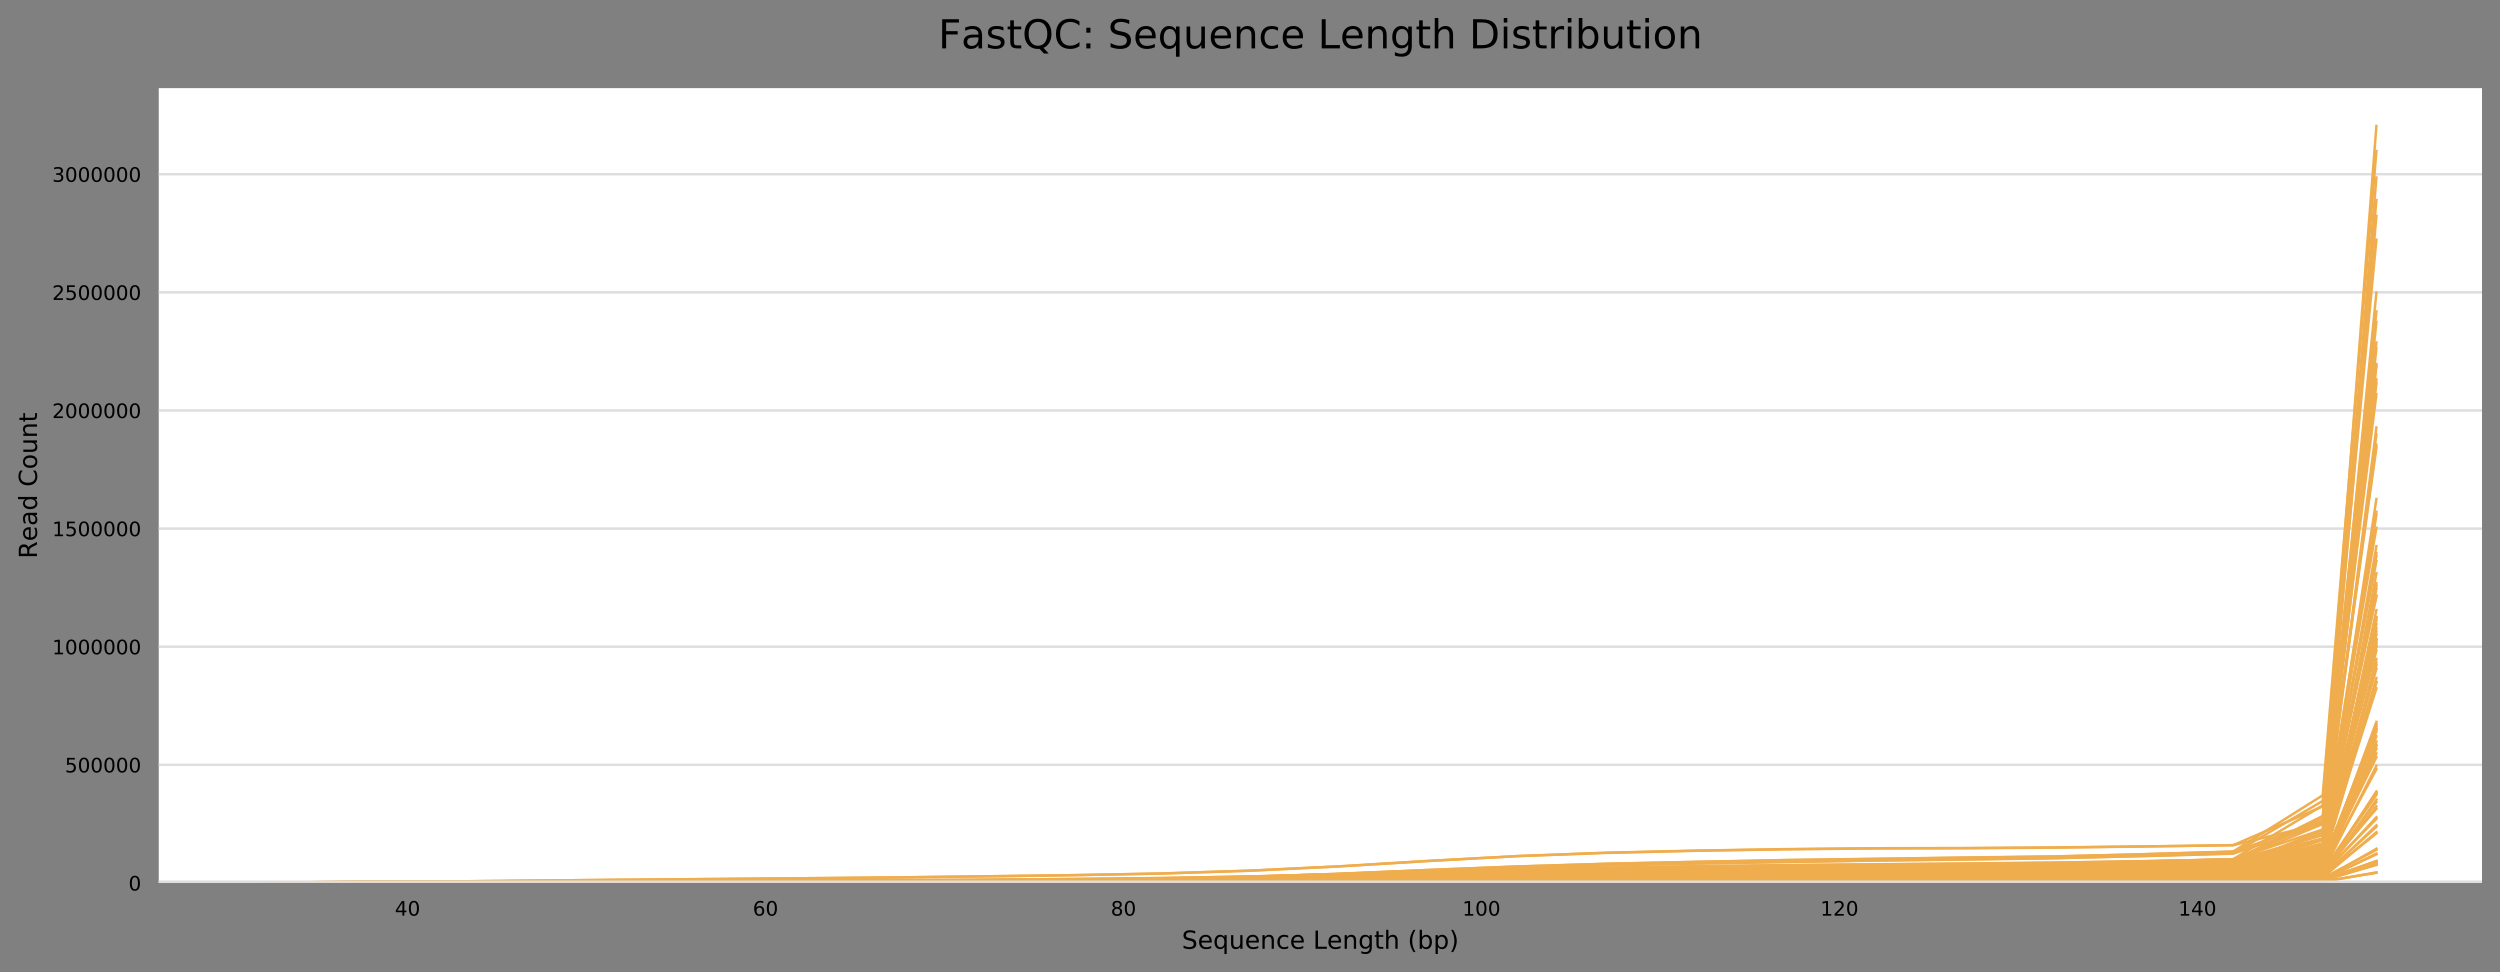 <?xml version="1.0" encoding="utf-8" standalone="no"?>
<!DOCTYPE svg PUBLIC "-//W3C//DTD SVG 1.1//EN"
  "http://www.w3.org/Graphics/SVG/1.1/DTD/svg11.dtd">
<!-- Created with matplotlib (https://matplotlib.org/) -->
<svg height="388.845pt" version="1.1" viewBox="0 0 1000.118 388.845" width="1000.118pt" xmlns="http://www.w3.org/2000/svg" xmlns:xlink="http://www.w3.org/1999/xlink">
 <rect x="0" y="0" width="1000.118" height="388.845" fill="#808080" stroke="none"/>
 <defs>
  <style type="text/css">
*{stroke-linecap:butt;stroke-linejoin:round;}
  </style>
 </defs>
 <g id="figure_1">
  <g id="axes_1">
   <g id="patch_1">
    <path d="M 63.508 353.224 
L 992.918 353.224 
L 992.918 35.256 
L 63.508 35.256 
z
" style="fill:#ffffff;"/>
   </g>
   <g id="matplotlib.axis_1">
    <g id="xtick_1">
     <g id="text_1">
      <!-- 40 -->
      <defs>
       <path d="M 37.797 64.312 
L 12.891 25.391 
L 37.797 25.391 
z
M 35.203 72.906 
L 47.609 72.906 
L 47.609 25.391 
L 58.016 25.391 
L 58.016 17.188 
L 47.609 17.188 
L 47.609 0 
L 37.797 0 
L 37.797 17.188 
L 4.891 17.188 
L 4.891 26.703 
z
" id="DejaVuSans-52"/>
       <path d="M 31.781 66.406 
Q 24.172 66.406 20.328 58.906 
Q 16.5 51.422 16.5 36.375 
Q 16.5 21.391 20.328 13.891 
Q 24.172 6.391 31.781 6.391 
Q 39.453 6.391 43.281 13.891 
Q 47.125 21.391 47.125 36.375 
Q 47.125 51.422 43.281 58.906 
Q 39.453 66.406 31.781 66.406 
z
M 31.781 74.219 
Q 44.047 74.219 50.516 64.516 
Q 56.984 54.828 56.984 36.375 
Q 56.984 17.969 50.516 8.266 
Q 44.047 -1.422 31.781 -1.422 
Q 19.531 -1.422 13.062 8.266 
Q 6.594 17.969 6.594 36.375 
Q 6.594 54.828 13.062 64.516 
Q 19.531 74.219 31.781 74.219 
z
" id="DejaVuSans-48"/>
      </defs>
      <g transform="translate(157.947 366.303)scale(0.08 -0.08)">
       <use xlink:href="#DejaVuSans-52"/>
       <use x="63.623" xlink:href="#DejaVuSans-48"/>
      </g>
     </g>
    </g>
    <g id="xtick_2">
     <g id="text_2">
      <!-- 60 -->
      <defs>
       <path d="M 33.016 40.375 
Q 26.375 40.375 22.484 35.828 
Q 18.609 31.297 18.609 23.391 
Q 18.609 15.531 22.484 10.953 
Q 26.375 6.391 33.016 6.391 
Q 39.656 6.391 43.531 10.953 
Q 47.406 15.531 47.406 23.391 
Q 47.406 31.297 43.531 35.828 
Q 39.656 40.375 33.016 40.375 
z
M 52.594 71.297 
L 52.594 62.312 
Q 48.875 64.062 45.094 64.984 
Q 41.312 65.922 37.594 65.922 
Q 27.828 65.922 22.672 59.328 
Q 17.531 52.734 16.797 39.406 
Q 19.672 43.656 24.016 45.922 
Q 28.375 48.188 33.594 48.188 
Q 44.578 48.188 50.953 41.516 
Q 57.328 34.859 57.328 23.391 
Q 57.328 12.156 50.688 5.359 
Q 44.047 -1.422 33.016 -1.422 
Q 20.359 -1.422 13.672 8.266 
Q 6.984 17.969 6.984 36.375 
Q 6.984 53.656 15.188 63.938 
Q 23.391 74.219 37.203 74.219 
Q 40.922 74.219 44.703 73.484 
Q 48.484 72.75 52.594 71.297 
z
" id="DejaVuSans-54"/>
      </defs>
      <g transform="translate(301.153 366.303)scale(0.08 -0.08)">
       <use xlink:href="#DejaVuSans-54"/>
       <use x="63.623" xlink:href="#DejaVuSans-48"/>
      </g>
     </g>
    </g>
    <g id="xtick_3">
     <g id="text_3">
      <!-- 80 -->
      <defs>
       <path d="M 31.781 34.625 
Q 24.75 34.625 20.719 30.859 
Q 16.703 27.094 16.703 20.516 
Q 16.703 13.922 20.719 10.156 
Q 24.75 6.391 31.781 6.391 
Q 38.812 6.391 42.859 10.172 
Q 46.922 13.969 46.922 20.516 
Q 46.922 27.094 42.891 30.859 
Q 38.875 34.625 31.781 34.625 
z
M 21.922 38.812 
Q 15.578 40.375 12.031 44.719 
Q 8.5 49.078 8.5 55.328 
Q 8.5 64.062 14.719 69.141 
Q 20.953 74.219 31.781 74.219 
Q 42.672 74.219 48.875 69.141 
Q 55.078 64.062 55.078 55.328 
Q 55.078 49.078 51.531 44.719 
Q 48 40.375 41.703 38.812 
Q 48.828 37.156 52.797 32.312 
Q 56.781 27.484 56.781 20.516 
Q 56.781 9.906 50.312 4.234 
Q 43.844 -1.422 31.781 -1.422 
Q 19.734 -1.422 13.25 4.234 
Q 6.781 9.906 6.781 20.516 
Q 6.781 27.484 10.781 32.312 
Q 14.797 37.156 21.922 38.812 
z
M 18.312 54.391 
Q 18.312 48.734 21.844 45.562 
Q 25.391 42.391 31.781 42.391 
Q 38.141 42.391 41.719 45.562 
Q 45.312 48.734 45.312 54.391 
Q 45.312 60.062 41.719 63.234 
Q 38.141 66.406 31.781 66.406 
Q 25.391 66.406 21.844 63.234 
Q 18.312 60.062 18.312 54.391 
z
" id="DejaVuSans-56"/>
      </defs>
      <g transform="translate(444.36 366.303)scale(0.08 -0.08)">
       <use xlink:href="#DejaVuSans-56"/>
       <use x="63.623" xlink:href="#DejaVuSans-48"/>
      </g>
     </g>
    </g>
    <g id="xtick_4">
     <g id="text_4">
      <!-- 100 -->
      <defs>
       <path d="M 12.406 8.297 
L 28.516 8.297 
L 28.516 63.922 
L 10.984 60.406 
L 10.984 69.391 
L 28.422 72.906 
L 38.281 72.906 
L 38.281 8.297 
L 54.391 8.297 
L 54.391 0 
L 12.406 0 
z
" id="DejaVuSans-49"/>
      </defs>
      <g transform="translate(585.021 366.303)scale(0.08 -0.08)">
       <use xlink:href="#DejaVuSans-49"/>
       <use x="63.623" xlink:href="#DejaVuSans-48"/>
       <use x="127.246" xlink:href="#DejaVuSans-48"/>
      </g>
     </g>
    </g>
    <g id="xtick_5">
     <g id="text_5">
      <!-- 120 -->
      <defs>
       <path d="M 19.188 8.297 
L 53.609 8.297 
L 53.609 0 
L 7.328 0 
L 7.328 8.297 
Q 12.938 14.109 22.625 23.891 
Q 32.328 33.688 34.812 36.531 
Q 39.547 41.844 41.422 45.531 
Q 43.312 49.219 43.312 52.781 
Q 43.312 58.594 39.234 62.25 
Q 35.156 65.922 28.609 65.922 
Q 23.969 65.922 18.812 64.312 
Q 13.672 62.703 7.812 59.422 
L 7.812 69.391 
Q 13.766 71.781 18.938 73 
Q 24.125 74.219 28.422 74.219 
Q 39.75 74.219 46.484 68.547 
Q 53.219 62.891 53.219 53.422 
Q 53.219 48.922 51.531 44.891 
Q 49.859 40.875 45.406 35.406 
Q 44.188 33.984 37.641 27.219 
Q 31.109 20.453 19.188 8.297 
z
" id="DejaVuSans-50"/>
      </defs>
      <g transform="translate(728.228 366.303)scale(0.08 -0.08)">
       <use xlink:href="#DejaVuSans-49"/>
       <use x="63.623" xlink:href="#DejaVuSans-50"/>
       <use x="127.246" xlink:href="#DejaVuSans-48"/>
      </g>
     </g>
    </g>
    <g id="xtick_6">
     <g id="text_6">
      <!-- 140 -->
      <g transform="translate(871.434 366.303)scale(0.08 -0.08)">
       <use xlink:href="#DejaVuSans-49"/>
       <use x="63.623" xlink:href="#DejaVuSans-52"/>
       <use x="127.246" xlink:href="#DejaVuSans-48"/>
      </g>
     </g>
    </g>
    <g id="text_7">
     <!-- Sequence Length (bp) -->
     <defs>
      <path d="M 53.516 70.516 
L 53.516 60.891 
Q 47.906 63.578 42.922 64.891 
Q 37.938 66.219 33.297 66.219 
Q 25.25 66.219 20.875 63.094 
Q 16.5 59.969 16.5 54.203 
Q 16.5 49.359 19.406 46.891 
Q 22.312 44.438 30.422 42.922 
L 36.375 41.703 
Q 47.406 39.594 52.656 34.297 
Q 57.906 29 57.906 20.125 
Q 57.906 9.516 50.797 4.047 
Q 43.703 -1.422 29.984 -1.422 
Q 24.812 -1.422 18.969 -0.25 
Q 13.141 0.922 6.891 3.219 
L 6.891 13.375 
Q 12.891 10.016 18.656 8.297 
Q 24.422 6.594 29.984 6.594 
Q 38.422 6.594 43.016 9.906 
Q 47.609 13.234 47.609 19.391 
Q 47.609 24.75 44.312 27.781 
Q 41.016 30.812 33.5 32.328 
L 27.484 33.5 
Q 16.453 35.688 11.516 40.375 
Q 6.594 45.062 6.594 53.422 
Q 6.594 63.094 13.406 68.656 
Q 20.219 74.219 32.172 74.219 
Q 37.312 74.219 42.625 73.281 
Q 47.953 72.359 53.516 70.516 
z
" id="DejaVuSans-83"/>
      <path d="M 56.203 29.594 
L 56.203 25.203 
L 14.891 25.203 
Q 15.484 15.922 20.484 11.062 
Q 25.484 6.203 34.422 6.203 
Q 39.594 6.203 44.453 7.469 
Q 49.312 8.734 54.109 11.281 
L 54.109 2.781 
Q 49.266 0.734 44.188 -0.344 
Q 39.109 -1.422 33.891 -1.422 
Q 20.797 -1.422 13.156 6.188 
Q 5.516 13.812 5.516 26.812 
Q 5.516 40.234 12.766 48.109 
Q 20.016 56 32.328 56 
Q 43.359 56 49.781 48.891 
Q 56.203 41.797 56.203 29.594 
z
M 47.219 32.234 
Q 47.125 39.594 43.094 43.984 
Q 39.062 48.391 32.422 48.391 
Q 24.906 48.391 20.391 44.141 
Q 15.875 39.891 15.188 32.172 
z
" id="DejaVuSans-101"/>
      <path d="M 14.797 27.297 
Q 14.797 17.391 18.875 11.75 
Q 22.953 6.109 30.078 6.109 
Q 37.203 6.109 41.297 11.75 
Q 45.406 17.391 45.406 27.297 
Q 45.406 37.203 41.297 42.844 
Q 37.203 48.484 30.078 48.484 
Q 22.953 48.484 18.875 42.844 
Q 14.797 37.203 14.797 27.297 
z
M 45.406 8.203 
Q 42.578 3.328 38.25 0.953 
Q 33.938 -1.422 27.875 -1.422 
Q 17.969 -1.422 11.734 6.484 
Q 5.516 14.406 5.516 27.297 
Q 5.516 40.188 11.734 48.094 
Q 17.969 56 27.875 56 
Q 33.938 56 38.25 53.625 
Q 42.578 51.266 45.406 46.391 
L 45.406 54.688 
L 54.391 54.688 
L 54.391 -20.797 
L 45.406 -20.797 
z
" id="DejaVuSans-113"/>
      <path d="M 8.5 21.578 
L 8.5 54.688 
L 17.484 54.688 
L 17.484 21.922 
Q 17.484 14.156 20.5 10.266 
Q 23.531 6.391 29.594 6.391 
Q 36.859 6.391 41.078 11.031 
Q 45.312 15.672 45.312 23.688 
L 45.312 54.688 
L 54.297 54.688 
L 54.297 0 
L 45.312 0 
L 45.312 8.406 
Q 42.047 3.422 37.719 1 
Q 33.406 -1.422 27.688 -1.422 
Q 18.266 -1.422 13.375 4.438 
Q 8.5 10.297 8.5 21.578 
z
M 31.109 56 
z
" id="DejaVuSans-117"/>
      <path d="M 54.891 33.016 
L 54.891 0 
L 45.906 0 
L 45.906 32.719 
Q 45.906 40.484 42.875 44.328 
Q 39.844 48.188 33.797 48.188 
Q 26.516 48.188 22.312 43.547 
Q 18.109 38.922 18.109 30.906 
L 18.109 0 
L 9.078 0 
L 9.078 54.688 
L 18.109 54.688 
L 18.109 46.188 
Q 21.344 51.125 25.703 53.562 
Q 30.078 56 35.797 56 
Q 45.219 56 50.047 50.172 
Q 54.891 44.344 54.891 33.016 
z
" id="DejaVuSans-110"/>
      <path d="M 48.781 52.594 
L 48.781 44.188 
Q 44.969 46.297 41.141 47.344 
Q 37.312 48.391 33.406 48.391 
Q 24.656 48.391 19.812 42.844 
Q 14.984 37.312 14.984 27.297 
Q 14.984 17.281 19.812 11.734 
Q 24.656 6.203 33.406 6.203 
Q 37.312 6.203 41.141 7.25 
Q 44.969 8.297 48.781 10.406 
L 48.781 2.094 
Q 45.016 0.344 40.984 -0.531 
Q 36.969 -1.422 32.422 -1.422 
Q 20.062 -1.422 12.781 6.344 
Q 5.516 14.109 5.516 27.297 
Q 5.516 40.672 12.859 48.328 
Q 20.219 56 33.016 56 
Q 37.156 56 41.109 55.141 
Q 45.062 54.297 48.781 52.594 
z
" id="DejaVuSans-99"/>
      <path id="DejaVuSans-32"/>
      <path d="M 9.812 72.906 
L 19.672 72.906 
L 19.672 8.297 
L 55.172 8.297 
L 55.172 0 
L 9.812 0 
z
" id="DejaVuSans-76"/>
      <path d="M 45.406 27.984 
Q 45.406 37.75 41.375 43.109 
Q 37.359 48.484 30.078 48.484 
Q 22.859 48.484 18.828 43.109 
Q 14.797 37.75 14.797 27.984 
Q 14.797 18.266 18.828 12.891 
Q 22.859 7.516 30.078 7.516 
Q 37.359 7.516 41.375 12.891 
Q 45.406 18.266 45.406 27.984 
z
M 54.391 6.781 
Q 54.391 -7.172 48.188 -13.984 
Q 42 -20.797 29.203 -20.797 
Q 24.469 -20.797 20.266 -20.094 
Q 16.062 -19.391 12.109 -17.922 
L 12.109 -9.188 
Q 16.062 -11.328 19.922 -12.344 
Q 23.781 -13.375 27.781 -13.375 
Q 36.625 -13.375 41.016 -8.766 
Q 45.406 -4.156 45.406 5.172 
L 45.406 9.625 
Q 42.625 4.781 38.281 2.391 
Q 33.938 0 27.875 0 
Q 17.828 0 11.672 7.656 
Q 5.516 15.328 5.516 27.984 
Q 5.516 40.672 11.672 48.328 
Q 17.828 56 27.875 56 
Q 33.938 56 38.281 53.609 
Q 42.625 51.219 45.406 46.391 
L 45.406 54.688 
L 54.391 54.688 
z
" id="DejaVuSans-103"/>
      <path d="M 18.312 70.219 
L 18.312 54.688 
L 36.812 54.688 
L 36.812 47.703 
L 18.312 47.703 
L 18.312 18.016 
Q 18.312 11.328 20.141 9.422 
Q 21.969 7.516 27.594 7.516 
L 36.812 7.516 
L 36.812 0 
L 27.594 0 
Q 17.188 0 13.234 3.875 
Q 9.281 7.766 9.281 18.016 
L 9.281 47.703 
L 2.688 47.703 
L 2.688 54.688 
L 9.281 54.688 
L 9.281 70.219 
z
" id="DejaVuSans-116"/>
      <path d="M 54.891 33.016 
L 54.891 0 
L 45.906 0 
L 45.906 32.719 
Q 45.906 40.484 42.875 44.328 
Q 39.844 48.188 33.797 48.188 
Q 26.516 48.188 22.312 43.547 
Q 18.109 38.922 18.109 30.906 
L 18.109 0 
L 9.078 0 
L 9.078 75.984 
L 18.109 75.984 
L 18.109 46.188 
Q 21.344 51.125 25.703 53.562 
Q 30.078 56 35.797 56 
Q 45.219 56 50.047 50.172 
Q 54.891 44.344 54.891 33.016 
z
" id="DejaVuSans-104"/>
      <path d="M 31 75.875 
Q 24.469 64.656 21.281 53.656 
Q 18.109 42.672 18.109 31.391 
Q 18.109 20.125 21.312 9.062 
Q 24.516 -2 31 -13.188 
L 23.188 -13.188 
Q 15.875 -1.703 12.234 9.375 
Q 8.594 20.453 8.594 31.391 
Q 8.594 42.281 12.203 53.312 
Q 15.828 64.359 23.188 75.875 
z
" id="DejaVuSans-40"/>
      <path d="M 48.688 27.297 
Q 48.688 37.203 44.609 42.844 
Q 40.531 48.484 33.406 48.484 
Q 26.266 48.484 22.188 42.844 
Q 18.109 37.203 18.109 27.297 
Q 18.109 17.391 22.188 11.75 
Q 26.266 6.109 33.406 6.109 
Q 40.531 6.109 44.609 11.75 
Q 48.688 17.391 48.688 27.297 
z
M 18.109 46.391 
Q 20.953 51.266 25.266 53.625 
Q 29.594 56 35.594 56 
Q 45.562 56 51.781 48.094 
Q 58.016 40.188 58.016 27.297 
Q 58.016 14.406 51.781 6.484 
Q 45.562 -1.422 35.594 -1.422 
Q 29.594 -1.422 25.266 0.953 
Q 20.953 3.328 18.109 8.203 
L 18.109 0 
L 9.078 0 
L 9.078 75.984 
L 18.109 75.984 
z
" id="DejaVuSans-98"/>
      <path d="M 18.109 8.203 
L 18.109 -20.797 
L 9.078 -20.797 
L 9.078 54.688 
L 18.109 54.688 
L 18.109 46.391 
Q 20.953 51.266 25.266 53.625 
Q 29.594 56 35.594 56 
Q 45.562 56 51.781 48.094 
Q 58.016 40.188 58.016 27.297 
Q 58.016 14.406 51.781 6.484 
Q 45.562 -1.422 35.594 -1.422 
Q 29.594 -1.422 25.266 0.953 
Q 20.953 3.328 18.109 8.203 
z
M 48.688 27.297 
Q 48.688 37.203 44.609 42.844 
Q 40.531 48.484 33.406 48.484 
Q 26.266 48.484 22.188 42.844 
Q 18.109 37.203 18.109 27.297 
Q 18.109 17.391 22.188 11.75 
Q 26.266 6.109 33.406 6.109 
Q 40.531 6.109 44.609 11.75 
Q 48.688 17.391 48.688 27.297 
z
" id="DejaVuSans-112"/>
      <path d="M 8.016 75.875 
L 15.828 75.875 
Q 23.141 64.359 26.781 53.312 
Q 30.422 42.281 30.422 31.391 
Q 30.422 20.453 26.781 9.375 
Q 23.141 -1.703 15.828 -13.188 
L 8.016 -13.188 
Q 14.5 -2 17.703 9.062 
Q 20.906 20.125 20.906 31.391 
Q 20.906 42.672 17.703 53.656 
Q 14.5 64.656 8.016 75.875 
z
" id="DejaVuSans-41"/>
     </defs>
     <g transform="translate(472.787 379.565)scale(0.1 -0.1)">
      <use xlink:href="#DejaVuSans-83"/>
      <use x="63.477" xlink:href="#DejaVuSans-101"/>
      <use x="125" xlink:href="#DejaVuSans-113"/>
      <use x="188.477" xlink:href="#DejaVuSans-117"/>
      <use x="251.855" xlink:href="#DejaVuSans-101"/>
      <use x="313.379" xlink:href="#DejaVuSans-110"/>
      <use x="376.758" xlink:href="#DejaVuSans-99"/>
      <use x="431.738" xlink:href="#DejaVuSans-101"/>
      <use x="493.262" xlink:href="#DejaVuSans-32"/>
      <use x="525.049" xlink:href="#DejaVuSans-76"/>
      <use x="580.746" xlink:href="#DejaVuSans-101"/>
      <use x="642.27" xlink:href="#DejaVuSans-110"/>
      <use x="705.648" xlink:href="#DejaVuSans-103"/>
      <use x="769.125" xlink:href="#DejaVuSans-116"/>
      <use x="808.334" xlink:href="#DejaVuSans-104"/>
      <use x="871.713" xlink:href="#DejaVuSans-32"/>
      <use x="903.5" xlink:href="#DejaVuSans-40"/>
      <use x="942.514" xlink:href="#DejaVuSans-98"/>
      <use x="1005.99" xlink:href="#DejaVuSans-112"/>
      <use x="1069.467" xlink:href="#DejaVuSans-41"/>
     </g>
    </g>
   </g>
   <g id="matplotlib.axis_2">
    <g id="ytick_1">
     <g id="line2d_1">
      <path clip-path="url(#pcebbe0ed9e)" d="M 63.508 353.224 
L 992.918 353.224 
" style="fill:none;stroke:#dedede;stroke-linecap:square;"/>
     </g>
     <g id="text_8">
      <!-- 0 -->
      <g transform="translate(51.418 356.263)scale(0.08 -0.08)">
       <use xlink:href="#DejaVuSans-48"/>
      </g>
     </g>
    </g>
    <g id="ytick_2">
     <g id="line2d_2">
      <path clip-path="url(#pcebbe0ed9e)" d="M 63.508 305.969 
L 992.918 305.969 
" style="fill:none;stroke:#dedede;stroke-linecap:square;"/>
     </g>
     <g id="text_9">
      <!-- 500000 -->
      <defs>
       <path d="M 10.797 72.906 
L 49.516 72.906 
L 49.516 64.594 
L 19.828 64.594 
L 19.828 46.734 
Q 21.969 47.469 24.109 47.828 
Q 26.266 48.188 28.422 48.188 
Q 40.625 48.188 47.75 41.5 
Q 54.891 34.812 54.891 23.391 
Q 54.891 11.625 47.562 5.094 
Q 40.234 -1.422 26.906 -1.422 
Q 22.312 -1.422 17.547 -0.641 
Q 12.797 0.141 7.719 1.703 
L 7.719 11.625 
Q 12.109 9.234 16.797 8.062 
Q 21.484 6.891 26.703 6.891 
Q 35.156 6.891 40.078 11.328 
Q 45.016 15.766 45.016 23.391 
Q 45.016 31 40.078 35.438 
Q 35.156 39.891 26.703 39.891 
Q 22.75 39.891 18.812 39.016 
Q 14.891 38.141 10.797 36.281 
z
" id="DejaVuSans-53"/>
      </defs>
      <g transform="translate(25.968 309.009)scale(0.08 -0.08)">
       <use xlink:href="#DejaVuSans-53"/>
       <use x="63.623" xlink:href="#DejaVuSans-48"/>
       <use x="127.246" xlink:href="#DejaVuSans-48"/>
       <use x="190.869" xlink:href="#DejaVuSans-48"/>
       <use x="254.492" xlink:href="#DejaVuSans-48"/>
       <use x="318.115" xlink:href="#DejaVuSans-48"/>
      </g>
     </g>
    </g>
    <g id="ytick_3">
     <g id="line2d_3">
      <path clip-path="url(#pcebbe0ed9e)" d="M 63.508 258.715 
L 992.918 258.715 
" style="fill:none;stroke:#dedede;stroke-linecap:square;"/>
     </g>
     <g id="text_10">
      <!-- 1000000 -->
      <g transform="translate(20.878 261.754)scale(0.08 -0.08)">
       <use xlink:href="#DejaVuSans-49"/>
       <use x="63.623" xlink:href="#DejaVuSans-48"/>
       <use x="127.246" xlink:href="#DejaVuSans-48"/>
       <use x="190.869" xlink:href="#DejaVuSans-48"/>
       <use x="254.492" xlink:href="#DejaVuSans-48"/>
       <use x="318.115" xlink:href="#DejaVuSans-48"/>
       <use x="381.738" xlink:href="#DejaVuSans-48"/>
      </g>
     </g>
    </g>
    <g id="ytick_4">
     <g id="line2d_4">
      <path clip-path="url(#pcebbe0ed9e)" d="M 63.508 211.46 
L 992.918 211.46 
" style="fill:none;stroke:#dedede;stroke-linecap:square;"/>
     </g>
     <g id="text_11">
      <!-- 1500000 -->
      <g transform="translate(20.878 214.5)scale(0.08 -0.08)">
       <use xlink:href="#DejaVuSans-49"/>
       <use x="63.623" xlink:href="#DejaVuSans-53"/>
       <use x="127.246" xlink:href="#DejaVuSans-48"/>
       <use x="190.869" xlink:href="#DejaVuSans-48"/>
       <use x="254.492" xlink:href="#DejaVuSans-48"/>
       <use x="318.115" xlink:href="#DejaVuSans-48"/>
       <use x="381.738" xlink:href="#DejaVuSans-48"/>
      </g>
     </g>
    </g>
    <g id="ytick_5">
     <g id="line2d_5">
      <path clip-path="url(#pcebbe0ed9e)" d="M 63.508 164.206 
L 992.918 164.206 
" style="fill:none;stroke:#dedede;stroke-linecap:square;"/>
     </g>
     <g id="text_12">
      <!-- 2000000 -->
      <g transform="translate(20.878 167.245)scale(0.08 -0.08)">
       <use xlink:href="#DejaVuSans-50"/>
       <use x="63.623" xlink:href="#DejaVuSans-48"/>
       <use x="127.246" xlink:href="#DejaVuSans-48"/>
       <use x="190.869" xlink:href="#DejaVuSans-48"/>
       <use x="254.492" xlink:href="#DejaVuSans-48"/>
       <use x="318.115" xlink:href="#DejaVuSans-48"/>
       <use x="381.738" xlink:href="#DejaVuSans-48"/>
      </g>
     </g>
    </g>
    <g id="ytick_6">
     <g id="line2d_6">
      <path clip-path="url(#pcebbe0ed9e)" d="M 63.508 116.951 
L 992.918 116.951 
" style="fill:none;stroke:#dedede;stroke-linecap:square;"/>
     </g>
     <g id="text_13">
      <!-- 2500000 -->
      <g transform="translate(20.878 119.991)scale(0.08 -0.08)">
       <use xlink:href="#DejaVuSans-50"/>
       <use x="63.623" xlink:href="#DejaVuSans-53"/>
       <use x="127.246" xlink:href="#DejaVuSans-48"/>
       <use x="190.869" xlink:href="#DejaVuSans-48"/>
       <use x="254.492" xlink:href="#DejaVuSans-48"/>
       <use x="318.115" xlink:href="#DejaVuSans-48"/>
       <use x="381.738" xlink:href="#DejaVuSans-48"/>
      </g>
     </g>
    </g>
    <g id="ytick_7">
     <g id="line2d_7">
      <path clip-path="url(#pcebbe0ed9e)" d="M 63.508 69.697 
L 992.918 69.697 
" style="fill:none;stroke:#dedede;stroke-linecap:square;"/>
     </g>
     <g id="text_14">
      <!-- 3000000 -->
      <defs>
       <path d="M 40.578 39.312 
Q 47.656 37.797 51.625 33 
Q 55.609 28.219 55.609 21.188 
Q 55.609 10.406 48.188 4.484 
Q 40.766 -1.422 27.094 -1.422 
Q 22.516 -1.422 17.656 -0.516 
Q 12.797 0.391 7.625 2.203 
L 7.625 11.719 
Q 11.719 9.328 16.594 8.109 
Q 21.484 6.891 26.812 6.891 
Q 36.078 6.891 40.938 10.547 
Q 45.797 14.203 45.797 21.188 
Q 45.797 27.641 41.281 31.266 
Q 36.766 34.906 28.719 34.906 
L 20.219 34.906 
L 20.219 43.016 
L 29.109 43.016 
Q 36.375 43.016 40.234 45.922 
Q 44.094 48.828 44.094 54.297 
Q 44.094 59.906 40.109 62.906 
Q 36.141 65.922 28.719 65.922 
Q 24.656 65.922 20.016 65.031 
Q 15.375 64.156 9.812 62.312 
L 9.812 71.094 
Q 15.438 72.656 20.344 73.438 
Q 25.25 74.219 29.594 74.219 
Q 40.828 74.219 47.359 69.109 
Q 53.906 64.016 53.906 55.328 
Q 53.906 49.266 50.438 45.094 
Q 46.969 40.922 40.578 39.312 
z
" id="DejaVuSans-51"/>
      </defs>
      <g transform="translate(20.878 72.736)scale(0.08 -0.08)">
       <use xlink:href="#DejaVuSans-51"/>
       <use x="63.623" xlink:href="#DejaVuSans-48"/>
       <use x="127.246" xlink:href="#DejaVuSans-48"/>
       <use x="190.869" xlink:href="#DejaVuSans-48"/>
       <use x="254.492" xlink:href="#DejaVuSans-48"/>
       <use x="318.115" xlink:href="#DejaVuSans-48"/>
       <use x="381.738" xlink:href="#DejaVuSans-48"/>
      </g>
     </g>
    </g>
    <g id="text_15">
     <!-- Read Count -->
     <defs>
      <path d="M 44.391 34.188 
Q 47.562 33.109 50.562 29.594 
Q 53.562 26.078 56.594 19.922 
L 66.609 0 
L 56 0 
L 46.688 18.703 
Q 43.062 26.031 39.672 28.422 
Q 36.281 30.812 30.422 30.812 
L 19.672 30.812 
L 19.672 0 
L 9.812 0 
L 9.812 72.906 
L 32.078 72.906 
Q 44.578 72.906 50.734 67.672 
Q 56.891 62.453 56.891 51.906 
Q 56.891 45.016 53.688 40.469 
Q 50.484 35.938 44.391 34.188 
z
M 19.672 64.797 
L 19.672 38.922 
L 32.078 38.922 
Q 39.203 38.922 42.844 42.219 
Q 46.484 45.516 46.484 51.906 
Q 46.484 58.297 42.844 61.547 
Q 39.203 64.797 32.078 64.797 
z
" id="DejaVuSans-82"/>
      <path d="M 34.281 27.484 
Q 23.391 27.484 19.188 25 
Q 14.984 22.516 14.984 16.5 
Q 14.984 11.719 18.141 8.906 
Q 21.297 6.109 26.703 6.109 
Q 34.188 6.109 38.703 11.406 
Q 43.219 16.703 43.219 25.484 
L 43.219 27.484 
z
M 52.203 31.203 
L 52.203 0 
L 43.219 0 
L 43.219 8.297 
Q 40.141 3.328 35.547 0.953 
Q 30.953 -1.422 24.312 -1.422 
Q 15.922 -1.422 10.953 3.297 
Q 6 8.016 6 15.922 
Q 6 25.141 12.172 29.828 
Q 18.359 34.516 30.609 34.516 
L 43.219 34.516 
L 43.219 35.406 
Q 43.219 41.609 39.141 45 
Q 35.062 48.391 27.688 48.391 
Q 23 48.391 18.547 47.266 
Q 14.109 46.141 10.016 43.891 
L 10.016 52.203 
Q 14.938 54.109 19.578 55.047 
Q 24.219 56 28.609 56 
Q 40.484 56 46.344 49.844 
Q 52.203 43.703 52.203 31.203 
z
" id="DejaVuSans-97"/>
      <path d="M 45.406 46.391 
L 45.406 75.984 
L 54.391 75.984 
L 54.391 0 
L 45.406 0 
L 45.406 8.203 
Q 42.578 3.328 38.25 0.953 
Q 33.938 -1.422 27.875 -1.422 
Q 17.969 -1.422 11.734 6.484 
Q 5.516 14.406 5.516 27.297 
Q 5.516 40.188 11.734 48.094 
Q 17.969 56 27.875 56 
Q 33.938 56 38.25 53.625 
Q 42.578 51.266 45.406 46.391 
z
M 14.797 27.297 
Q 14.797 17.391 18.875 11.75 
Q 22.953 6.109 30.078 6.109 
Q 37.203 6.109 41.297 11.75 
Q 45.406 17.391 45.406 27.297 
Q 45.406 37.203 41.297 42.844 
Q 37.203 48.484 30.078 48.484 
Q 22.953 48.484 18.875 42.844 
Q 14.797 37.203 14.797 27.297 
z
" id="DejaVuSans-100"/>
      <path d="M 64.406 67.281 
L 64.406 56.891 
Q 59.422 61.531 53.781 63.812 
Q 48.141 66.109 41.797 66.109 
Q 29.297 66.109 22.656 58.469 
Q 16.016 50.828 16.016 36.375 
Q 16.016 21.969 22.656 14.328 
Q 29.297 6.688 41.797 6.688 
Q 48.141 6.688 53.781 8.984 
Q 59.422 11.281 64.406 15.922 
L 64.406 5.609 
Q 59.234 2.094 53.438 0.328 
Q 47.656 -1.422 41.219 -1.422 
Q 24.656 -1.422 15.125 8.703 
Q 5.609 18.844 5.609 36.375 
Q 5.609 53.953 15.125 64.078 
Q 24.656 74.219 41.219 74.219 
Q 47.75 74.219 53.531 72.484 
Q 59.328 70.75 64.406 67.281 
z
" id="DejaVuSans-67"/>
      <path d="M 30.609 48.391 
Q 23.391 48.391 19.188 42.75 
Q 14.984 37.109 14.984 27.297 
Q 14.984 17.484 19.156 11.844 
Q 23.344 6.203 30.609 6.203 
Q 37.797 6.203 41.984 11.859 
Q 46.188 17.531 46.188 27.297 
Q 46.188 37.016 41.984 42.703 
Q 37.797 48.391 30.609 48.391 
z
M 30.609 56 
Q 42.328 56 49.016 48.375 
Q 55.719 40.766 55.719 27.297 
Q 55.719 13.875 49.016 6.219 
Q 42.328 -1.422 30.609 -1.422 
Q 18.844 -1.422 12.172 6.219 
Q 5.516 13.875 5.516 27.297 
Q 5.516 40.766 12.172 48.375 
Q 18.844 56 30.609 56 
z
" id="DejaVuSans-111"/>
     </defs>
     <g transform="translate(14.798 223.463)rotate(-90)scale(0.1 -0.1)">
      <use xlink:href="#DejaVuSans-82"/>
      <use x="69.42" xlink:href="#DejaVuSans-101"/>
      <use x="130.943" xlink:href="#DejaVuSans-97"/>
      <use x="192.223" xlink:href="#DejaVuSans-100"/>
      <use x="255.699" xlink:href="#DejaVuSans-32"/>
      <use x="287.486" xlink:href="#DejaVuSans-67"/>
      <use x="357.311" xlink:href="#DejaVuSans-111"/>
      <use x="418.492" xlink:href="#DejaVuSans-117"/>
      <use x="481.871" xlink:href="#DejaVuSans-110"/>
      <use x="545.25" xlink:href="#DejaVuSans-116"/>
     </g>
    </g>
   </g>
   <g id="line2d_8">
    <path clip-path="url(#pcebbe0ed9e)" d="M 105.754 353.192 
L 141.556 353.138 
L 177.357 353.133 
L 213.159 353.121 
L 248.961 353.099 
L 284.762 353.089 
L 320.564 353.062 
L 356.365 353.042 
L 392.167 353.026 
L 427.969 352.983 
L 463.77 352.906 
L 499.572 352.768 
L 535.373 352.501 
L 571.175 352.144 
L 606.977 351.795 
L 642.778 351.452 
L 678.58 351.133 
L 714.382 350.826 
L 750.183 350.479 
L 785.985 350.153 
L 821.786 349.737 
L 857.588 349.298 
L 893.39 348.701 
L 929.191 344.375 
L 950.672 255.787 
" style="fill:none;stroke:#f0ad4e;stroke-linecap:square;"/>
   </g>
   <g id="line2d_9">
    <path clip-path="url(#pcebbe0ed9e)" d="M 105.754 353.191 
L 141.556 353.134 
L 177.357 353.129 
L 213.159 353.119 
L 248.961 353.098 
L 284.762 353.09 
L 320.564 353.064 
L 356.365 353.041 
L 392.167 353.027 
L 427.969 352.985 
L 463.77 352.907 
L 499.572 352.773 
L 535.373 352.509 
L 571.175 352.147 
L 606.977 351.797 
L 642.778 351.462 
L 678.58 351.144 
L 714.382 350.843 
L 750.183 350.499 
L 785.985 350.172 
L 821.786 349.764 
L 857.588 349.299 
L 893.39 348.682 
L 929.191 341.421 
L 950.672 258.644 
" style="fill:none;stroke:#f0ad4e;stroke-linecap:square;"/>
   </g>
   <g id="line2d_10">
    <path clip-path="url(#pcebbe0ed9e)" d="M 105.754 353.12 
L 141.556 352.908 
L 177.357 352.826 
L 213.159 352.774 
L 248.961 352.712 
L 284.762 352.63 
L 320.564 352.526 
L 356.365 352.408 
L 392.167 352.275 
L 427.969 352.094 
L 463.77 351.775 
L 499.572 351.36 
L 535.373 350.615 
L 571.175 349.668 
L 606.977 348.672 
L 642.778 347.955 
L 678.58 347.285 
L 714.382 346.767 
L 750.183 346.338 
L 785.985 345.871 
L 821.786 345.429 
L 857.588 344.689 
L 893.39 343.763 
L 929.191 331.854 
L 950.672 86.385 
" style="fill:none;stroke:#f0ad4e;stroke-linecap:square;"/>
   </g>
   <g id="line2d_11">
    <path clip-path="url(#pcebbe0ed9e)" d="M 105.754 353.115 
L 141.556 352.9 
L 177.357 352.817 
L 213.159 352.772 
L 248.961 352.704 
L 284.762 352.625 
L 320.564 352.523 
L 356.365 352.411 
L 392.167 352.278 
L 427.969 352.093 
L 463.77 351.777 
L 499.572 351.368 
L 535.373 350.623 
L 571.175 349.675 
L 606.977 348.688 
L 642.778 347.977 
L 678.58 347.327 
L 714.382 346.815 
L 750.183 346.372 
L 785.985 345.92 
L 821.786 345.506 
L 857.588 344.631 
L 893.39 343.687 
L 929.191 322.198 
L 950.672 95.897 
" style="fill:none;stroke:#f0ad4e;stroke-linecap:square;"/>
   </g>
   <g id="line2d_12">
    <path clip-path="url(#pcebbe0ed9e)" d="M 105.754 353.195 
L 141.556 353.124 
L 177.357 353.081 
L 213.159 353.052 
L 248.961 353.022 
L 284.762 353.001 
L 320.564 352.987 
L 356.365 352.949 
L 392.167 352.912 
L 427.969 352.853 
L 463.77 352.775 
L 499.572 352.599 
L 535.373 352.254 
L 571.175 351.829 
L 606.977 351.45 
L 642.778 351.23 
L 678.58 351.123 
L 714.382 351.068 
L 750.183 351.05 
L 785.985 351.057 
L 821.786 351.062 
L 857.588 351.076 
L 893.39 351.059 
L 929.191 350.114 
L 950.672 326.923 
" style="fill:none;stroke:#f0ad4e;stroke-linecap:square;"/>
   </g>
   <g id="line2d_13">
    <path clip-path="url(#pcebbe0ed9e)" d="M 105.754 353.194 
L 141.556 353.124 
L 177.357 353.08 
L 213.159 353.051 
L 248.961 353.021 
L 284.762 353.001 
L 320.564 352.984 
L 356.365 352.948 
L 392.167 352.911 
L 427.969 352.854 
L 463.77 352.776 
L 499.572 352.599 
L 535.373 352.258 
L 571.175 351.831 
L 606.977 351.455 
L 642.778 351.237 
L 678.58 351.128 
L 714.382 351.076 
L 750.183 351.064 
L 785.985 351.069 
L 821.786 351.083 
L 857.588 351.071 
L 893.39 351.061 
L 929.191 349.377 
L 950.672 327.591 
" style="fill:none;stroke:#f0ad4e;stroke-linecap:square;"/>
   </g>
   <g id="line2d_14">
    <path clip-path="url(#pcebbe0ed9e)" d="M 105.754 353.195 
L 141.556 353.119 
L 177.357 353.076 
L 213.159 353.036 
L 248.961 352.997 
L 284.762 352.976 
L 320.564 352.932 
L 356.365 352.914 
L 392.167 352.863 
L 427.969 352.795 
L 463.77 352.691 
L 499.572 352.498 
L 535.373 352.133 
L 571.175 351.658 
L 606.977 351.242 
L 642.778 351.012 
L 678.58 350.838 
L 714.382 350.777 
L 750.183 350.7 
L 785.985 350.628 
L 821.786 350.621 
L 857.588 350.527 
L 893.39 350.392 
L 929.191 348.015 
L 950.672 297.869 
" style="fill:none;stroke:#f0ad4e;stroke-linecap:square;"/>
   </g>
   <g id="line2d_15">
    <path clip-path="url(#pcebbe0ed9e)" d="M 105.754 353.194 
L 141.556 353.116 
L 177.357 353.073 
L 213.159 353.036 
L 248.961 352.997 
L 284.762 352.978 
L 320.564 352.931 
L 356.365 352.913 
L 392.167 352.862 
L 427.969 352.793 
L 463.77 352.69 
L 499.572 352.498 
L 535.373 352.137 
L 571.175 351.661 
L 606.977 351.252 
L 642.778 351.024 
L 678.58 350.847 
L 714.382 350.794 
L 750.183 350.708 
L 785.985 350.648 
L 821.786 350.641 
L 857.588 350.518 
L 893.39 350.377 
L 929.191 346.29 
L 950.672 299.528 
" style="fill:none;stroke:#f0ad4e;stroke-linecap:square;"/>
   </g>
   <g id="line2d_16">
    <path clip-path="url(#pcebbe0ed9e)" d="M 105.754 353.185 
L 141.556 353.125 
L 177.357 353.106 
L 213.159 353.095 
L 248.961 353.069 
L 284.762 353.044 
L 320.564 353.027 
L 356.365 352.989 
L 392.167 352.95 
L 427.969 352.892 
L 463.77 352.79 
L 499.572 352.581 
L 535.373 352.211 
L 571.175 351.692 
L 606.977 351.159 
L 642.778 350.645 
L 678.58 350.215 
L 714.382 349.76 
L 750.183 349.339 
L 785.985 348.953 
L 821.786 348.54 
L 857.588 348.107 
L 893.39 347.556 
L 929.191 343.035 
L 950.672 246.878 
" style="fill:none;stroke:#f0ad4e;stroke-linecap:square;"/>
   </g>
   <g id="line2d_17">
    <path clip-path="url(#pcebbe0ed9e)" d="M 105.754 353.182 
L 141.556 353.119 
L 177.357 353.101 
L 213.159 353.091 
L 248.961 353.067 
L 284.762 353.044 
L 320.564 353.026 
L 356.365 352.988 
L 392.167 352.951 
L 427.969 352.892 
L 463.77 352.787 
L 499.572 352.585 
L 535.373 352.215 
L 571.175 351.7 
L 606.977 351.167 
L 642.778 350.661 
L 678.58 350.229 
L 714.382 349.779 
L 750.183 349.368 
L 785.985 348.985 
L 821.786 348.576 
L 857.588 348.108 
L 893.39 347.543 
L 929.191 340.063 
L 950.672 249.714 
" style="fill:none;stroke:#f0ad4e;stroke-linecap:square;"/>
   </g>
   <g id="line2d_18">
    <path clip-path="url(#pcebbe0ed9e)" d="M 105.754 353.138 
L 141.556 352.959 
L 177.357 352.902 
L 213.159 352.853 
L 248.961 352.811 
L 284.762 352.75 
L 320.564 352.71 
L 356.365 352.642 
L 392.167 352.553 
L 427.969 352.414 
L 463.77 352.251 
L 499.572 351.914 
L 535.373 351.364 
L 571.175 350.632 
L 606.977 349.92 
L 642.778 349.342 
L 678.58 348.933 
L 714.382 348.572 
L 750.183 348.301 
L 785.985 348.038 
L 821.786 347.721 
L 857.588 347.276 
L 893.39 346.567 
L 929.191 339.034 
L 950.672 171.004 
" style="fill:none;stroke:#f0ad4e;stroke-linecap:square;"/>
   </g>
   <g id="line2d_19">
    <path clip-path="url(#pcebbe0ed9e)" d="M 105.754 353.134 
L 141.556 352.952 
L 177.357 352.895 
L 213.159 352.848 
L 248.961 352.806 
L 284.762 352.748 
L 320.564 352.709 
L 356.365 352.64 
L 392.167 352.549 
L 427.969 352.413 
L 463.77 352.262 
L 499.572 351.918 
L 535.373 351.365 
L 571.175 350.634 
L 606.977 349.932 
L 642.778 349.362 
L 678.58 348.947 
L 714.382 348.601 
L 750.183 348.344 
L 785.985 348.066 
L 821.786 347.756 
L 857.588 347.215 
L 893.39 346.499 
L 929.191 332.116 
L 950.672 177.893 
" style="fill:none;stroke:#f0ad4e;stroke-linecap:square;"/>
   </g>
   <g id="line2d_20">
    <path clip-path="url(#pcebbe0ed9e)" d="M 105.754 353.188 
L 141.556 353.127 
L 177.357 353.124 
L 213.159 353.12 
L 248.961 353.093 
L 284.762 353.078 
L 320.564 353.035 
L 356.365 352.979 
L 392.167 352.925 
L 427.969 352.823 
L 463.77 352.681 
L 499.572 352.426 
L 535.373 352.036 
L 571.175 351.472 
L 606.977 350.897 
L 642.778 350.443 
L 678.58 350.108 
L 714.382 349.79 
L 750.183 349.594 
L 785.985 349.349 
L 821.786 349.15 
L 857.588 348.85 
L 893.39 348.472 
L 929.191 344.026 
L 950.672 244.087 
" style="fill:none;stroke:#f0ad4e;stroke-linecap:square;"/>
   </g>
   <g id="line2d_21">
    <path clip-path="url(#pcebbe0ed9e)" d="M 105.754 353.186 
L 141.556 353.121 
L 177.357 353.12 
L 213.159 353.116 
L 248.961 353.09 
L 284.762 353.078 
L 320.564 353.038 
L 356.365 352.982 
L 392.167 352.927 
L 427.969 352.823 
L 463.77 352.679 
L 499.572 352.427 
L 535.373 352.041 
L 571.175 351.476 
L 606.977 350.91 
L 642.778 350.457 
L 678.58 350.122 
L 714.382 349.815 
L 750.183 349.62 
L 785.985 349.374 
L 821.786 349.178 
L 857.588 348.854 
L 893.39 348.452 
L 929.191 340.751 
L 950.672 247.238 
" style="fill:none;stroke:#f0ad4e;stroke-linecap:square;"/>
   </g>
   <g id="line2d_22">
    <path clip-path="url(#pcebbe0ed9e)" d="M 105.754 353.153 
L 141.556 353.006 
L 177.357 352.95 
L 213.159 352.903 
L 248.961 352.849 
L 284.762 352.783 
L 320.564 352.727 
L 356.365 352.662 
L 392.167 352.578 
L 427.969 352.46 
L 463.77 352.293 
L 499.572 351.928 
L 535.373 351.32 
L 571.175 350.493 
L 606.977 349.77 
L 642.778 349.324 
L 678.58 349.037 
L 714.382 348.79 
L 750.183 348.63 
L 785.985 348.488 
L 821.786 348.302 
L 857.588 348.019 
L 893.39 347.548 
L 929.191 341.348 
L 950.672 205.897 
" style="fill:none;stroke:#f0ad4e;stroke-linecap:square;"/>
   </g>
   <g id="line2d_23">
    <path clip-path="url(#pcebbe0ed9e)" d="M 105.754 353.151 
L 141.556 353 
L 177.357 352.945 
L 213.159 352.901 
L 248.961 352.846 
L 284.762 352.779 
L 320.564 352.726 
L 356.365 352.658 
L 392.167 352.577 
L 427.969 352.461 
L 463.77 352.296 
L 499.572 351.935 
L 535.373 351.324 
L 571.175 350.5 
L 606.977 349.787 
L 642.778 349.335 
L 678.58 349.053 
L 714.382 348.81 
L 750.183 348.659 
L 785.985 348.514 
L 821.786 348.336 
L 857.588 347.981 
L 893.39 347.51 
L 929.191 336.059 
L 950.672 211.115 
" style="fill:none;stroke:#f0ad4e;stroke-linecap:square;"/>
   </g>
   <g id="line2d_24">
    <path clip-path="url(#pcebbe0ed9e)" d="M 105.754 353.196 
L 141.556 353.131 
L 177.357 353.096 
L 213.159 353.051 
L 248.961 353.017 
L 284.762 352.968 
L 320.564 352.935 
L 356.365 352.894 
L 392.167 352.848 
L 427.969 352.792 
L 463.77 352.665 
L 499.572 352.472 
L 535.373 352.133 
L 571.175 351.703 
L 606.977 351.388 
L 642.778 351.207 
L 678.58 351.149 
L 714.382 351.089 
L 750.183 351.094 
L 785.985 351.099 
L 821.786 351.109 
L 857.588 351.091 
L 893.39 351.04 
L 929.191 349.759 
L 950.672 322.584 
" style="fill:none;stroke:#f0ad4e;stroke-linecap:square;"/>
   </g>
   <g id="line2d_25">
    <path clip-path="url(#pcebbe0ed9e)" d="M 105.754 353.195 
L 141.556 353.129 
L 177.357 353.093 
L 213.159 353.051 
L 248.961 353.014 
L 284.762 352.966 
L 320.564 352.934 
L 356.365 352.895 
L 392.167 352.847 
L 427.969 352.789 
L 463.77 352.668 
L 499.572 352.474 
L 535.373 352.135 
L 571.175 351.707 
L 606.977 351.391 
L 642.778 351.221 
L 678.58 351.16 
L 714.382 351.095 
L 750.183 351.107 
L 785.985 351.11 
L 821.786 351.125 
L 857.588 351.092 
L 893.39 351.037 
L 929.191 348.756 
L 950.672 323.517 
" style="fill:none;stroke:#f0ad4e;stroke-linecap:square;"/>
   </g>
   <g id="line2d_26">
    <path clip-path="url(#pcebbe0ed9e)" d="M 105.754 353.155 
L 141.556 352.977 
L 177.357 352.903 
L 213.159 352.836 
L 248.961 352.778 
L 284.762 352.72 
L 320.564 352.652 
L 356.365 352.587 
L 392.167 352.479 
L 427.969 352.331 
L 463.77 352.123 
L 499.572 351.752 
L 535.373 351.141 
L 571.175 350.322 
L 606.977 349.571 
L 642.778 349.081 
L 678.58 348.72 
L 714.382 348.465 
L 750.183 348.223 
L 785.985 348.021 
L 821.786 347.878 
L 857.588 347.487 
L 893.39 347.061 
L 929.191 341.498 
L 950.672 218.491 
" style="fill:none;stroke:#f0ad4e;stroke-linecap:square;"/>
   </g>
   <g id="line2d_27">
    <path clip-path="url(#pcebbe0ed9e)" d="M 105.754 353.154 
L 141.556 352.974 
L 177.357 352.899 
L 213.159 352.835 
L 248.961 352.776 
L 284.762 352.721 
L 320.564 352.655 
L 356.365 352.582 
L 392.167 352.479 
L 427.969 352.336 
L 463.77 352.125 
L 499.572 351.752 
L 535.373 351.142 
L 571.175 350.326 
L 606.977 349.581 
L 642.778 349.101 
L 678.58 348.741 
L 714.382 348.485 
L 750.183 348.246 
L 785.985 348.046 
L 821.786 347.921 
L 857.588 347.468 
L 893.39 347.042 
L 929.191 337.459 
L 950.672 222.404 
" style="fill:none;stroke:#f0ad4e;stroke-linecap:square;"/>
   </g>
   <g id="line2d_28">
    <path clip-path="url(#pcebbe0ed9e)" d="M 105.754 353.168 
L 141.556 353.054 
L 177.357 352.987 
L 213.159 352.923 
L 248.961 352.835 
L 284.762 352.741 
L 320.564 352.647 
L 356.365 352.534 
L 392.167 352.451 
L 427.969 352.293 
L 463.77 352.076 
L 499.572 351.652 
L 535.373 350.859 
L 571.175 349.8 
L 606.977 348.917 
L 642.778 348.376 
L 678.58 348.072 
L 714.382 347.803 
L 750.183 347.634 
L 785.985 347.515 
L 821.786 347.442 
L 857.588 347.24 
L 893.39 347.063 
L 929.191 343.132 
L 950.672 257.579 
" style="fill:none;stroke:#f0ad4e;stroke-linecap:square;"/>
   </g>
   <g id="line2d_29">
    <path clip-path="url(#pcebbe0ed9e)" d="M 105.754 353.165 
L 141.556 353.049 
L 177.357 352.982 
L 213.159 352.923 
L 248.961 352.833 
L 284.762 352.738 
L 320.564 352.649 
L 356.365 352.535 
L 392.167 352.447 
L 427.969 352.29 
L 463.77 352.079 
L 499.572 351.66 
L 535.373 350.869 
L 571.175 349.804 
L 606.977 348.933 
L 642.778 348.401 
L 678.58 348.097 
L 714.382 347.833 
L 750.183 347.67 
L 785.985 347.561 
L 821.786 347.482 
L 857.588 347.235 
L 893.39 347.051 
L 929.191 340.22 
L 950.672 260.284 
" style="fill:none;stroke:#f0ad4e;stroke-linecap:square;"/>
   </g>
   <g id="line2d_30">
    <path clip-path="url(#pcebbe0ed9e)" d="M 105.754 353.205 
L 141.556 353.151 
L 177.357 353.129 
L 213.159 353.102 
L 248.961 353.096 
L 284.762 353.078 
L 320.564 353.068 
L 356.365 353.046 
L 392.167 353.026 
L 427.969 353.008 
L 463.77 352.959 
L 499.572 352.863 
L 535.373 352.677 
L 571.175 352.399 
L 606.977 352.177 
L 642.778 352.039 
L 678.58 351.981 
L 714.382 351.903 
L 750.183 351.846 
L 785.985 351.831 
L 821.786 351.774 
L 857.588 351.71 
L 893.39 351.604 
L 929.191 350.588 
L 950.672 319.886 
" style="fill:none;stroke:#f0ad4e;stroke-linecap:square;"/>
   </g>
   <g id="line2d_31">
    <path clip-path="url(#pcebbe0ed9e)" d="M 105.754 353.204 
L 141.556 353.15 
L 177.357 353.129 
L 213.159 353.101 
L 248.961 353.093 
L 284.762 353.076 
L 320.564 353.066 
L 356.365 353.046 
L 392.167 353.027 
L 427.969 353.009 
L 463.77 352.959 
L 499.572 352.862 
L 535.373 352.681 
L 571.175 352.401 
L 606.977 352.182 
L 642.778 352.044 
L 678.58 351.985 
L 714.382 351.909 
L 750.183 351.848 
L 785.985 351.838 
L 821.786 351.783 
L 857.588 351.706 
L 893.39 351.606 
L 929.191 349.568 
L 950.672 320.871 
" style="fill:none;stroke:#f0ad4e;stroke-linecap:square;"/>
   </g>
   <g id="line2d_32">
    <path clip-path="url(#pcebbe0ed9e)" d="M 105.754 353.214 
L 141.556 353.193 
L 177.357 353.183 
L 213.159 353.174 
L 248.961 353.166 
L 284.762 353.152 
L 320.564 353.143 
L 356.365 353.132 
L 392.167 353.109 
L 427.969 353.087 
L 463.77 353.052 
L 499.572 353.006 
L 535.373 352.925 
L 571.175 352.825 
L 606.977 352.715 
L 642.778 352.642 
L 678.58 352.616 
L 714.382 352.578 
L 750.183 352.539 
L 785.985 352.522 
L 821.786 352.497 
L 857.588 352.48 
L 893.39 352.443 
L 929.191 351.806 
L 950.672 339.528 
" style="fill:none;stroke:#f0ad4e;stroke-linecap:square;"/>
   </g>
   <g id="line2d_33">
    <path clip-path="url(#pcebbe0ed9e)" d="M 105.754 353.214 
L 141.556 353.193 
L 177.357 353.182 
L 213.159 353.173 
L 248.961 353.166 
L 284.762 353.152 
L 320.564 353.143 
L 356.365 353.131 
L 392.167 353.109 
L 427.969 353.088 
L 463.77 353.052 
L 499.572 353.005 
L 535.373 352.924 
L 571.175 352.828 
L 606.977 352.721 
L 642.778 352.645 
L 678.58 352.621 
L 714.382 352.585 
L 750.183 352.543 
L 785.985 352.529 
L 821.786 352.502 
L 857.588 352.475 
L 893.39 352.437 
L 929.191 351.317 
L 950.672 339.99 
" style="fill:none;stroke:#f0ad4e;stroke-linecap:square;"/>
   </g>
   <g id="line2d_34">
    <path clip-path="url(#pcebbe0ed9e)" d="M 105.754 353.134 
L 141.556 352.868 
L 177.357 352.639 
L 213.159 352.294 
L 248.961 351.942 
L 284.762 351.66 
L 320.564 351.351 
L 356.365 351.033 
L 392.167 350.592 
L 427.969 350.124 
L 463.77 349.465 
L 499.572 348.316 
L 535.373 346.598 
L 571.175 344.414 
L 606.977 342.461 
L 642.778 341.116 
L 678.58 340.285 
L 714.382 339.684 
L 750.183 339.334 
L 785.985 339.248 
L 821.786 339.003 
L 857.588 338.62 
L 893.39 338.121 
L 929.191 329.308 
L 950.672 139.444 
" style="fill:none;stroke:#f0ad4e;stroke-linecap:square;"/>
   </g>
   <g id="line2d_35">
    <path clip-path="url(#pcebbe0ed9e)" d="M 105.754 353.129 
L 141.556 352.862 
L 177.357 352.629 
L 213.159 352.283 
L 248.961 351.944 
L 284.762 351.649 
L 320.564 351.351 
L 356.365 351.033 
L 392.167 350.596 
L 427.969 350.13 
L 463.77 349.467 
L 499.572 348.332 
L 535.373 346.614 
L 571.175 344.443 
L 606.977 342.496 
L 642.778 341.177 
L 678.58 340.348 
L 714.382 339.764 
L 750.183 339.422 
L 785.985 339.348 
L 821.786 339.104 
L 857.588 338.608 
L 893.39 338.098 
L 929.191 322.591 
L 950.672 145.634 
" style="fill:none;stroke:#f0ad4e;stroke-linecap:square;"/>
   </g>
   <g id="line2d_36">
    <path clip-path="url(#pcebbe0ed9e)" d="M 105.754 353.214 
L 141.556 353.192 
L 177.357 353.176 
L 213.159 353.164 
L 248.961 353.152 
L 284.762 353.133 
L 320.564 353.123 
L 356.365 353.114 
L 392.167 353.101 
L 427.969 353.078 
L 463.77 353.039 
L 499.572 352.951 
L 535.373 352.761 
L 571.175 352.52 
L 606.977 352.299 
L 642.778 352.156 
L 678.58 352.049 
L 714.382 352.006 
L 750.183 351.945 
L 785.985 351.916 
L 821.786 351.849 
L 857.588 351.817 
L 893.39 351.768 
L 929.191 351.126 
L 950.672 332.91 
" style="fill:none;stroke:#f0ad4e;stroke-linecap:square;"/>
   </g>
   <g id="line2d_37">
    <path clip-path="url(#pcebbe0ed9e)" d="M 105.754 353.214 
L 141.556 353.191 
L 177.357 353.176 
L 213.159 353.165 
L 248.961 353.152 
L 284.762 353.131 
L 320.564 353.122 
L 356.365 353.114 
L 392.167 353.101 
L 427.969 353.08 
L 463.77 353.04 
L 499.572 352.953 
L 535.373 352.762 
L 571.175 352.519 
L 606.977 352.301 
L 642.778 352.159 
L 678.58 352.052 
L 714.382 352.014 
L 750.183 351.95 
L 785.985 351.923 
L 821.786 351.854 
L 857.588 351.821 
L 893.39 351.768 
L 929.191 350.607 
L 950.672 333.392 
" style="fill:none;stroke:#f0ad4e;stroke-linecap:square;"/>
   </g>
   <g id="line2d_38">
    <path clip-path="url(#pcebbe0ed9e)" d="M 105.754 353.138 
L 141.556 352.956 
L 177.357 352.88 
L 213.159 352.814 
L 248.961 352.741 
L 284.762 352.666 
L 320.564 352.597 
L 356.365 352.476 
L 392.167 352.382 
L 427.969 352.199 
L 463.77 351.93 
L 499.572 351.494 
L 535.373 350.767 
L 571.175 349.83 
L 606.977 348.89 
L 642.778 348.166 
L 678.58 347.604 
L 714.382 347.144 
L 750.183 346.674 
L 785.985 346.323 
L 821.786 345.929 
L 857.588 345.196 
L 893.39 344.325 
L 929.191 334.14 
L 950.672 117.077 
" style="fill:none;stroke:#f0ad4e;stroke-linecap:square;"/>
   </g>
   <g id="line2d_39">
    <path clip-path="url(#pcebbe0ed9e)" d="M 105.754 353.136 
L 141.556 352.947 
L 177.357 352.875 
L 213.159 352.814 
L 248.961 352.737 
L 284.762 352.66 
L 320.564 352.601 
L 356.365 352.485 
L 392.167 352.383 
L 427.969 352.2 
L 463.77 351.936 
L 499.572 351.498 
L 535.373 350.779 
L 571.175 349.842 
L 606.977 348.909 
L 642.778 348.19 
L 678.58 347.636 
L 714.382 347.192 
L 750.183 346.724 
L 785.985 346.361 
L 821.786 345.988 
L 857.588 345.164 
L 893.39 344.258 
L 929.191 326.43 
L 950.672 124.589 
" style="fill:none;stroke:#f0ad4e;stroke-linecap:square;"/>
   </g>
   <g id="line2d_40">
    <path clip-path="url(#pcebbe0ed9e)" d="M 105.754 353.186 
L 141.556 353.128 
L 177.357 353.132 
L 213.159 353.129 
L 248.961 353.125 
L 284.762 353.096 
L 320.564 353.073 
L 356.365 353.033 
L 392.167 352.998 
L 427.969 352.927 
L 463.77 352.812 
L 499.572 352.604 
L 535.373 352.24 
L 571.175 351.722 
L 606.977 351.1 
L 642.778 350.597 
L 678.58 350.126 
L 714.382 349.754 
L 750.183 349.405 
L 785.985 349.149 
L 821.786 348.863 
L 857.588 348.529 
L 893.39 348.071 
L 929.191 343.657 
L 950.672 255.695 
" style="fill:none;stroke:#f0ad4e;stroke-linecap:square;"/>
   </g>
   <g id="line2d_41">
    <path clip-path="url(#pcebbe0ed9e)" d="M 105.754 353.185 
L 141.556 353.123 
L 177.357 353.126 
L 213.159 353.128 
L 248.961 353.121 
L 284.762 353.096 
L 320.564 353.07 
L 356.365 353.031 
L 392.167 352.998 
L 427.969 352.927 
L 463.77 352.811 
L 499.572 352.607 
L 535.373 352.247 
L 571.175 351.726 
L 606.977 351.111 
L 642.778 350.615 
L 678.58 350.145 
L 714.382 349.777 
L 750.183 349.443 
L 785.985 349.175 
L 821.786 348.906 
L 857.588 348.531 
L 893.39 348.038 
L 929.191 340.566 
L 950.672 258.65 
" style="fill:none;stroke:#f0ad4e;stroke-linecap:square;"/>
   </g>
   <g id="line2d_42">
    <path clip-path="url(#pcebbe0ed9e)" d="M 105.754 353.173 
L 141.556 353.063 
L 177.357 353.019 
L 213.159 352.98 
L 248.961 352.936 
L 284.762 352.899 
L 320.564 352.853 
L 356.365 352.811 
L 392.167 352.765 
L 427.969 352.677 
L 463.77 352.555 
L 499.572 352.32 
L 535.373 351.88 
L 571.175 351.331 
L 606.977 350.826 
L 642.778 350.505 
L 678.58 350.283 
L 714.382 350.098 
L 750.183 349.96 
L 785.985 349.883 
L 821.786 349.83 
L 857.588 349.65 
L 893.39 349.488 
L 929.191 347.113 
L 950.672 289.638 
" style="fill:none;stroke:#f0ad4e;stroke-linecap:square;"/>
   </g>
   <g id="line2d_43">
    <path clip-path="url(#pcebbe0ed9e)" d="M 105.754 353.172 
L 141.556 353.06 
L 177.357 353.016 
L 213.159 352.98 
L 248.961 352.934 
L 284.762 352.899 
L 320.564 352.854 
L 356.365 352.81 
L 392.167 352.765 
L 427.969 352.675 
L 463.77 352.556 
L 499.572 352.322 
L 535.373 351.884 
L 571.175 351.342 
L 606.977 350.837 
L 642.778 350.522 
L 678.58 350.288 
L 714.382 350.112 
L 750.183 349.981 
L 785.985 349.897 
L 821.786 349.851 
L 857.588 349.654 
L 893.39 349.474 
L 929.191 345.104 
L 950.672 291.549 
" style="fill:none;stroke:#f0ad4e;stroke-linecap:square;"/>
   </g>
   <g id="line2d_44">
    <path clip-path="url(#pcebbe0ed9e)" d="M 105.754 353.178 
L 141.556 353.088 
L 177.357 353.042 
L 213.159 353.006 
L 248.961 352.991 
L 284.762 352.957 
L 320.564 352.919 
L 356.365 352.871 
L 392.167 352.811 
L 427.969 352.731 
L 463.77 352.582 
L 499.572 352.364 
L 535.373 351.967 
L 571.175 351.45 
L 606.977 350.944 
L 642.778 350.574 
L 678.58 350.343 
L 714.382 350.095 
L 750.183 349.907 
L 785.985 349.811 
L 821.786 349.611 
L 857.588 349.341 
L 893.39 349.014 
L 929.191 344.859 
L 950.672 253.921 
" style="fill:none;stroke:#f0ad4e;stroke-linecap:square;"/>
   </g>
   <g id="line2d_45">
    <path clip-path="url(#pcebbe0ed9e)" d="M 105.754 353.175 
L 141.556 353.085 
L 177.357 353.04 
L 213.159 353.004 
L 248.961 352.989 
L 284.762 352.955 
L 320.564 352.919 
L 356.365 352.87 
L 392.167 352.81 
L 427.969 352.732 
L 463.77 352.584 
L 499.572 352.368 
L 535.373 351.974 
L 571.175 351.456 
L 606.977 350.951 
L 642.778 350.583 
L 678.58 350.358 
L 714.382 350.121 
L 750.183 349.929 
L 785.985 349.832 
L 821.786 349.632 
L 857.588 349.334 
L 893.39 348.999 
L 929.191 341.586 
L 950.672 257.092 
" style="fill:none;stroke:#f0ad4e;stroke-linecap:square;"/>
   </g>
   <g id="line2d_46">
    <path clip-path="url(#pcebbe0ed9e)" d="M 105.754 353.214 
L 141.556 353.196 
L 177.357 353.181 
L 213.159 353.171 
L 248.961 353.166 
L 284.762 353.157 
L 320.564 353.149 
L 356.365 353.136 
L 392.167 353.129 
L 427.969 353.122 
L 463.77 353.086 
L 499.572 353.036 
L 535.373 352.942 
L 571.175 352.814 
L 606.977 352.694 
L 642.778 352.643 
L 678.58 352.593 
L 714.382 352.563 
L 750.183 352.527 
L 785.985 352.533 
L 821.786 352.506 
L 857.588 352.492 
L 893.39 352.461 
L 929.191 352.081 
L 950.672 341.477 
" style="fill:none;stroke:#f0ad4e;stroke-linecap:square;"/>
   </g>
   <g id="line2d_47">
    <path clip-path="url(#pcebbe0ed9e)" d="M 105.754 353.215 
L 141.556 353.195 
L 177.357 353.181 
L 213.159 353.17 
L 248.961 353.167 
L 284.762 353.157 
L 320.564 353.148 
L 356.365 353.137 
L 392.167 353.13 
L 427.969 353.12 
L 463.77 353.087 
L 499.572 353.036 
L 535.373 352.94 
L 571.175 352.815 
L 606.977 352.696 
L 642.778 352.647 
L 678.58 352.596 
L 714.382 352.565 
L 750.183 352.534 
L 785.985 352.536 
L 821.786 352.512 
L 857.588 352.487 
L 893.39 352.458 
L 929.191 351.771 
L 950.672 341.769 
" style="fill:none;stroke:#f0ad4e;stroke-linecap:square;"/>
   </g>
   <g id="line2d_48">
    <path clip-path="url(#pcebbe0ed9e)" d="M 105.754 353.185 
L 141.556 353.095 
L 177.357 353.054 
L 213.159 353.005 
L 248.961 352.975 
L 284.762 352.942 
L 320.564 352.899 
L 356.365 352.854 
L 392.167 352.8 
L 427.969 352.708 
L 463.77 352.605 
L 499.572 352.376 
L 535.373 351.95 
L 571.175 351.41 
L 606.977 350.869 
L 642.778 350.581 
L 678.58 350.369 
L 714.382 350.239 
L 750.183 350.107 
L 785.985 349.976 
L 821.786 349.924 
L 857.588 349.818 
L 893.39 349.64 
L 929.191 347.172 
L 950.672 288.775 
" style="fill:none;stroke:#f0ad4e;stroke-linecap:square;"/>
   </g>
   <g id="line2d_49">
    <path clip-path="url(#pcebbe0ed9e)" d="M 105.754 353.183 
L 141.556 353.092 
L 177.357 353.051 
L 213.159 353.001 
L 248.961 352.971 
L 284.762 352.942 
L 320.564 352.9 
L 356.365 352.852 
L 392.167 352.801 
L 427.969 352.707 
L 463.77 352.603 
L 499.572 352.372 
L 535.373 351.951 
L 571.175 351.413 
L 606.977 350.875 
L 642.778 350.586 
L 678.58 350.382 
L 714.382 350.252 
L 750.183 350.124 
L 785.985 349.991 
L 821.786 349.939 
L 857.588 349.81 
L 893.39 349.621 
L 929.191 345.093 
L 950.672 290.816 
" style="fill:none;stroke:#f0ad4e;stroke-linecap:square;"/>
   </g>
   <g id="line2d_50">
    <path clip-path="url(#pcebbe0ed9e)" d="M 105.754 353.182 
L 141.556 353.112 
L 177.357 353.104 
L 213.159 353.082 
L 248.961 353.048 
L 284.762 352.998 
L 320.564 352.936 
L 356.365 352.852 
L 392.167 352.721 
L 427.969 352.581 
L 463.77 352.334 
L 499.572 351.925 
L 535.373 351.253 
L 571.175 350.354 
L 606.977 349.41 
L 642.778 348.737 
L 678.58 348.217 
L 714.382 347.776 
L 750.183 347.463 
L 785.985 347.242 
L 821.786 346.982 
L 857.588 346.699 
L 893.39 346.273 
L 929.191 341.046 
L 950.672 235.564 
" style="fill:none;stroke:#f0ad4e;stroke-linecap:square;"/>
   </g>
   <g id="line2d_51">
    <path clip-path="url(#pcebbe0ed9e)" d="M 105.754 353.179 
L 141.556 353.109 
L 177.357 353.1 
L 213.159 353.077 
L 248.961 353.046 
L 284.762 353 
L 320.564 352.935 
L 356.365 352.85 
L 392.167 352.727 
L 427.969 352.583 
L 463.77 352.331 
L 499.572 351.926 
L 535.373 351.259 
L 571.175 350.372 
L 606.977 349.422 
L 642.778 348.758 
L 678.58 348.241 
L 714.382 347.817 
L 750.183 347.506 
L 785.985 347.278 
L 821.786 347.026 
L 857.588 346.683 
L 893.39 346.262 
L 929.191 337.86 
L 950.672 238.545 
" style="fill:none;stroke:#f0ad4e;stroke-linecap:square;"/>
   </g>
   <g id="line2d_52">
    <path clip-path="url(#pcebbe0ed9e)" d="M 105.754 353.168 
L 141.556 353.061 
L 177.357 353.025 
L 213.159 352.993 
L 248.961 352.935 
L 284.762 352.849 
L 320.564 352.764 
L 356.365 352.654 
L 392.167 352.509 
L 427.969 352.312 
L 463.77 352.002 
L 499.572 351.482 
L 535.373 350.686 
L 571.175 349.539 
L 606.977 348.501 
L 642.778 347.718 
L 678.58 347.197 
L 714.382 346.814 
L 750.183 346.522 
L 785.985 346.289 
L 821.786 346.113 
L 857.588 345.789 
L 893.39 345.378 
L 929.191 339.602 
L 950.672 221.258 
" style="fill:none;stroke:#f0ad4e;stroke-linecap:square;"/>
   </g>
   <g id="line2d_53">
    <path clip-path="url(#pcebbe0ed9e)" d="M 105.754 353.164 
L 141.556 353.058 
L 177.357 353.02 
L 213.159 352.988 
L 248.961 352.933 
L 284.762 352.853 
L 320.564 352.758 
L 356.365 352.657 
L 392.167 352.508 
L 427.969 352.315 
L 463.77 352.002 
L 499.572 351.486 
L 535.373 350.698 
L 571.175 349.557 
L 606.977 348.524 
L 642.778 347.748 
L 678.58 347.229 
L 714.382 346.848 
L 750.183 346.569 
L 785.985 346.345 
L 821.786 346.173 
L 857.588 345.798 
L 893.39 345.38 
L 929.191 336.099 
L 950.672 224.451 
" style="fill:none;stroke:#f0ad4e;stroke-linecap:square;"/>
   </g>
   <g id="line2d_54">
    <path clip-path="url(#pcebbe0ed9e)" d="M 105.754 353.173 
L 141.556 353.077 
L 177.357 353.022 
L 213.159 352.998 
L 248.961 352.969 
L 284.762 352.92 
L 320.564 352.866 
L 356.365 352.822 
L 392.167 352.761 
L 427.969 352.671 
L 463.77 352.528 
L 499.572 352.277 
L 535.373 351.825 
L 571.175 351.217 
L 606.977 350.621 
L 642.778 350.252 
L 678.58 350.015 
L 714.382 349.827 
L 750.183 349.676 
L 785.985 349.57 
L 821.786 349.459 
L 857.588 349.265 
L 893.39 349.081 
L 929.191 345.587 
L 950.672 272.779 
" style="fill:none;stroke:#f0ad4e;stroke-linecap:square;"/>
   </g>
   <g id="line2d_55">
    <path clip-path="url(#pcebbe0ed9e)" d="M 105.754 353.172 
L 141.556 353.072 
L 177.357 353.019 
L 213.159 352.995 
L 248.961 352.966 
L 284.762 352.917 
L 320.564 352.869 
L 356.365 352.825 
L 392.167 352.756 
L 427.969 352.668 
L 463.77 352.528 
L 499.572 352.275 
L 535.373 351.826 
L 571.175 351.226 
L 606.977 350.635 
L 642.778 350.263 
L 678.58 350.031 
L 714.382 349.845 
L 750.183 349.701 
L 785.985 349.601 
L 821.786 349.485 
L 857.588 349.267 
L 893.39 349.06 
L 929.191 342.892 
L 950.672 275.362 
" style="fill:none;stroke:#f0ad4e;stroke-linecap:square;"/>
   </g>
   <g id="line2d_56">
    <path clip-path="url(#pcebbe0ed9e)" d="M 105.754 353.095 
L 141.556 352.805 
L 177.357 352.683 
L 213.159 352.598 
L 248.961 352.509 
L 284.762 352.444 
L 320.564 352.362 
L 356.365 352.252 
L 392.167 352.123 
L 427.969 351.911 
L 463.77 351.565 
L 499.572 351.054 
L 535.373 350.195 
L 571.175 349.022 
L 606.977 347.889 
L 642.778 347.138 
L 678.58 346.538 
L 714.382 346.085 
L 750.183 345.755 
L 785.985 345.446 
L 821.786 345.074 
L 857.588 344.532 
L 893.39 343.84 
L 929.191 335.532 
L 950.672 146.467 
" style="fill:none;stroke:#f0ad4e;stroke-linecap:square;"/>
   </g>
   <g id="line2d_57">
    <path clip-path="url(#pcebbe0ed9e)" d="M 105.754 353.091 
L 141.556 352.796 
L 177.357 352.677 
L 213.159 352.595 
L 248.961 352.504 
L 284.762 352.44 
L 320.564 352.366 
L 356.365 352.254 
L 392.167 352.124 
L 427.969 351.912 
L 463.77 351.567 
L 499.572 351.056 
L 535.373 350.203 
L 571.175 349.039 
L 606.977 347.92 
L 642.778 347.174 
L 678.58 346.574 
L 714.382 346.132 
L 750.183 345.8 
L 785.985 345.492 
L 821.786 345.128 
L 857.588 344.507 
L 893.39 343.798 
L 929.191 328.388 
L 950.672 153.374 
" style="fill:none;stroke:#f0ad4e;stroke-linecap:square;"/>
   </g>
   <g id="line2d_58">
    <path clip-path="url(#pcebbe0ed9e)" d="M 105.754 353.185 
L 141.556 353.125 
L 177.357 353.126 
L 213.159 353.125 
L 248.961 353.114 
L 284.762 353.098 
L 320.564 353.072 
L 356.365 353.047 
L 392.167 353.024 
L 427.969 352.974 
L 463.77 352.89 
L 499.572 352.752 
L 535.373 352.497 
L 571.175 352.045 
L 606.977 351.557 
L 642.778 351.075 
L 678.58 350.49 
L 714.382 349.905 
L 750.183 349.208 
L 785.985 348.608 
L 821.786 347.907 
L 857.588 347.059 
L 893.39 346.038 
L 929.191 338.397 
L 950.672 173.843 
" style="fill:none;stroke:#f0ad4e;stroke-linecap:square;"/>
   </g>
   <g id="line2d_59">
    <path clip-path="url(#pcebbe0ed9e)" d="M 105.754 353.183 
L 141.556 353.12 
L 177.357 353.123 
L 213.159 353.122 
L 248.961 353.113 
L 284.762 353.098 
L 320.564 353.071 
L 356.365 353.048 
L 392.167 353.027 
L 427.969 352.98 
L 463.77 352.893 
L 499.572 352.757 
L 535.373 352.509 
L 571.175 352.054 
L 606.977 351.562 
L 642.778 351.082 
L 678.58 350.511 
L 714.382 349.931 
L 750.183 349.24 
L 785.985 348.642 
L 821.786 347.937 
L 857.588 347.026 
L 893.39 346.007 
L 929.191 333.117 
L 950.672 179.011 
" style="fill:none;stroke:#f0ad4e;stroke-linecap:square;"/>
   </g>
   <g id="line2d_60">
    <path clip-path="url(#pcebbe0ed9e)" d="M 105.754 353.089 
L 141.556 352.785 
L 177.357 352.618 
L 213.159 352.496 
L 248.961 352.419 
L 284.762 352.325 
L 320.564 352.229 
L 356.365 352.105 
L 392.167 351.928 
L 427.969 351.664 
L 463.77 351.267 
L 499.572 350.637 
L 535.373 349.684 
L 571.175 348.339 
L 606.977 347.066 
L 642.778 346.14 
L 678.58 345.43 
L 714.382 344.795 
L 750.183 344.226 
L 785.985 343.796 
L 821.786 343.285 
L 857.588 342.486 
L 893.39 341.489 
L 929.191 329.647 
L 950.672 71.024 
" style="fill:none;stroke:#f0ad4e;stroke-linecap:square;"/>
   </g>
   <g id="line2d_61">
    <path clip-path="url(#pcebbe0ed9e)" d="M 105.754 353.088 
L 141.556 352.774 
L 177.357 352.614 
L 213.159 352.491 
L 248.961 352.413 
L 284.762 352.317 
L 320.564 352.228 
L 356.365 352.107 
L 392.167 351.929 
L 427.969 351.659 
L 463.77 351.271 
L 499.572 350.65 
L 535.373 349.693 
L 571.175 348.354 
L 606.977 347.092 
L 642.778 346.175 
L 678.58 345.47 
L 714.382 344.843 
L 750.183 344.282 
L 785.985 343.853 
L 821.786 343.351 
L 857.588 342.405 
L 893.39 341.423 
L 929.191 320.412 
L 950.672 80.075 
" style="fill:none;stroke:#f0ad4e;stroke-linecap:square;"/>
   </g>
   <g id="line2d_62">
    <path clip-path="url(#pcebbe0ed9e)" d="M 105.754 353.169 
L 141.556 353.084 
L 177.357 353.047 
L 213.159 353.002 
L 248.961 352.951 
L 284.762 352.881 
L 320.564 352.812 
L 356.365 352.73 
L 392.167 352.626 
L 427.969 352.497 
L 463.77 352.272 
L 499.572 351.917 
L 535.373 351.299 
L 571.175 350.489 
L 606.977 349.679 
L 642.778 349.082 
L 678.58 348.663 
L 714.382 348.318 
L 750.183 348.02 
L 785.985 347.844 
L 821.786 347.622 
L 857.588 347.253 
L 893.39 346.892 
L 929.191 341.478 
L 950.672 234.322 
" style="fill:none;stroke:#f0ad4e;stroke-linecap:square;"/>
   </g>
   <g id="line2d_63">
    <path clip-path="url(#pcebbe0ed9e)" d="M 105.754 353.166 
L 141.556 353.078 
L 177.357 353.043 
L 213.159 352.998 
L 248.961 352.948 
L 284.762 352.878 
L 320.564 352.808 
L 356.365 352.73 
L 392.167 352.621 
L 427.969 352.496 
L 463.77 352.271 
L 499.572 351.921 
L 535.373 351.297 
L 571.175 350.498 
L 606.977 349.693 
L 642.778 349.103 
L 678.58 348.692 
L 714.382 348.356 
L 750.183 348.059 
L 785.985 347.874 
L 821.786 347.67 
L 857.588 347.266 
L 893.39 346.858 
L 929.191 337.389 
L 950.672 238.234 
" style="fill:none;stroke:#f0ad4e;stroke-linecap:square;"/>
   </g>
   <g id="line2d_64">
    <path clip-path="url(#pcebbe0ed9e)" d="M 105.754 353.209 
L 141.556 353.174 
L 177.357 353.158 
L 213.159 353.139 
L 248.961 353.127 
L 284.762 353.092 
L 320.564 353.081 
L 356.365 353.051 
L 392.167 353.042 
L 427.969 352.994 
L 463.77 352.94 
L 499.572 352.798 
L 535.373 352.512 
L 571.175 352.14 
L 606.977 351.833 
L 642.778 351.624 
L 678.58 351.467 
L 714.382 351.365 
L 750.183 351.287 
L 785.985 351.22 
L 821.786 351.174 
L 857.588 351.098 
L 893.39 351.012 
L 929.191 349.717 
L 950.672 316.981 
" style="fill:none;stroke:#f0ad4e;stroke-linecap:square;"/>
   </g>
   <g id="line2d_65">
    <path clip-path="url(#pcebbe0ed9e)" d="M 105.754 353.209 
L 141.556 353.172 
L 177.357 353.156 
L 213.159 353.138 
L 248.961 353.126 
L 284.762 353.09 
L 320.564 353.081 
L 356.365 353.049 
L 392.167 353.043 
L 427.969 352.993 
L 463.77 352.943 
L 499.572 352.799 
L 535.373 352.514 
L 571.175 352.145 
L 606.977 351.836 
L 642.778 351.629 
L 678.58 351.474 
L 714.382 351.373 
L 750.183 351.298 
L 785.985 351.236 
L 821.786 351.187 
L 857.588 351.09 
L 893.39 351.003 
L 929.191 348.678 
L 950.672 317.973 
" style="fill:none;stroke:#f0ad4e;stroke-linecap:square;"/>
   </g>
   <g id="line2d_66">
    <path clip-path="url(#pcebbe0ed9e)" d="M 105.754 353.187 
L 141.556 353.112 
L 177.357 353.083 
L 213.159 353.062 
L 248.961 353.048 
L 284.762 353.021 
L 320.564 353.004 
L 356.365 352.967 
L 392.167 352.936 
L 427.969 352.887 
L 463.77 352.804 
L 499.572 352.658 
L 535.373 352.399 
L 571.175 352.05 
L 606.977 351.697 
L 642.778 351.434 
L 678.58 351.268 
L 714.382 351.093 
L 750.183 350.964 
L 785.985 350.852 
L 821.786 350.729 
L 857.588 350.536 
L 893.39 350.304 
L 929.191 347.818 
L 950.672 290.101 
" style="fill:none;stroke:#f0ad4e;stroke-linecap:square;"/>
   </g>
   <g id="line2d_67">
    <path clip-path="url(#pcebbe0ed9e)" d="M 105.754 353.187 
L 141.556 353.11 
L 177.357 353.08 
L 213.159 353.062 
L 248.961 353.049 
L 284.762 353.022 
L 320.564 353.004 
L 356.365 352.969 
L 392.167 352.934 
L 427.969 352.889 
L 463.77 352.805 
L 499.572 352.66 
L 535.373 352.403 
L 571.175 352.059 
L 606.977 351.704 
L 642.778 351.443 
L 678.58 351.278 
L 714.382 351.105 
L 750.183 350.982 
L 785.985 350.866 
L 821.786 350.744 
L 857.588 350.525 
L 893.39 350.29 
L 929.191 345.857 
L 950.672 291.991 
" style="fill:none;stroke:#f0ad4e;stroke-linecap:square;"/>
   </g>
   <g id="line2d_68">
    <path clip-path="url(#pcebbe0ed9e)" d="M 105.754 353.203 
L 141.556 353.168 
L 177.357 353.152 
L 213.159 353.138 
L 248.961 353.111 
L 284.762 353.072 
L 320.564 353.042 
L 356.365 353.007 
L 392.167 352.961 
L 427.969 352.913 
L 463.77 352.807 
L 499.572 352.61 
L 535.373 352.226 
L 571.175 351.693 
L 606.977 351.247 
L 642.778 350.949 
L 678.58 350.803 
L 714.382 350.687 
L 750.183 350.568 
L 785.985 350.498 
L 821.786 350.463 
L 857.588 350.341 
L 893.39 350.292 
L 929.191 348.218 
L 950.672 301.395 
" style="fill:none;stroke:#f0ad4e;stroke-linecap:square;"/>
   </g>
   <g id="line2d_69">
    <path clip-path="url(#pcebbe0ed9e)" d="M 105.754 353.203 
L 141.556 353.164 
L 177.357 353.151 
L 213.159 353.138 
L 248.961 353.109 
L 284.762 353.07 
L 320.564 353.041 
L 356.365 353.008 
L 392.167 352.959 
L 427.969 352.91 
L 463.77 352.809 
L 499.572 352.613 
L 535.373 352.225 
L 571.175 351.694 
L 606.977 351.255 
L 642.778 350.956 
L 678.58 350.808 
L 714.382 350.695 
L 750.183 350.583 
L 785.985 350.514 
L 821.786 350.473 
L 857.588 350.342 
L 893.39 350.291 
L 929.191 346.629 
L 950.672 302.925 
" style="fill:none;stroke:#f0ad4e;stroke-linecap:square;"/>
   </g>
   <g id="line2d_70">
    <path clip-path="url(#pcebbe0ed9e)" d="M 105.754 353.181 
L 141.556 353.105 
L 177.357 353.094 
L 213.159 353.074 
L 248.961 353.045 
L 284.762 352.994 
L 320.564 352.948 
L 356.365 352.875 
L 392.167 352.797 
L 427.969 352.681 
L 463.77 352.482 
L 499.572 352.151 
L 535.373 351.581 
L 571.175 350.821 
L 606.977 350.035 
L 642.778 349.475 
L 678.58 349.018 
L 714.382 348.592 
L 750.183 348.36 
L 785.985 348.009 
L 821.786 347.799 
L 857.588 347.338 
L 893.39 346.824 
L 929.191 340.836 
L 950.672 199.618 
" style="fill:none;stroke:#f0ad4e;stroke-linecap:square;"/>
   </g>
   <g id="line2d_71">
    <path clip-path="url(#pcebbe0ed9e)" d="M 105.754 353.181 
L 141.556 353.101 
L 177.357 353.088 
L 213.159 353.071 
L 248.961 353.041 
L 284.762 352.994 
L 320.564 352.945 
L 356.365 352.874 
L 392.167 352.797 
L 427.969 352.68 
L 463.77 352.482 
L 499.572 352.15 
L 535.373 351.588 
L 571.175 350.827 
L 606.977 350.042 
L 642.778 349.482 
L 678.58 349.036 
L 714.382 348.619 
L 750.183 348.386 
L 785.985 348.033 
L 821.786 347.827 
L 857.588 347.329 
L 893.39 346.802 
L 929.191 335.635 
L 950.672 204.725 
" style="fill:none;stroke:#f0ad4e;stroke-linecap:square;"/>
   </g>
   <g id="line2d_72">
    <path clip-path="url(#pcebbe0ed9e)" d="M 105.754 353.185 
L 141.556 353.118 
L 177.357 353.091 
L 213.159 353.06 
L 248.961 353.024 
L 284.762 352.977 
L 320.564 352.927 
L 356.365 352.881 
L 392.167 352.801 
L 427.969 352.722 
L 463.77 352.597 
L 499.572 352.371 
L 535.373 351.96 
L 571.175 351.446 
L 606.977 350.914 
L 642.778 350.589 
L 678.58 350.286 
L 714.382 350.086 
L 750.183 349.913 
L 785.985 349.745 
L 821.786 349.576 
L 857.588 349.303 
L 893.39 349.04 
L 929.191 345.192 
L 950.672 265.062 
" style="fill:none;stroke:#f0ad4e;stroke-linecap:square;"/>
   </g>
   <g id="line2d_73">
    <path clip-path="url(#pcebbe0ed9e)" d="M 105.754 353.184 
L 141.556 353.116 
L 177.357 353.088 
L 213.159 353.059 
L 248.961 353.024 
L 284.762 352.978 
L 320.564 352.928 
L 356.365 352.88 
L 392.167 352.801 
L 427.969 352.721 
L 463.77 352.597 
L 499.572 352.374 
L 535.373 351.961 
L 571.175 351.452 
L 606.977 350.917 
L 642.778 350.6 
L 678.58 350.306 
L 714.382 350.102 
L 750.183 349.934 
L 785.985 349.762 
L 821.786 349.598 
L 857.588 349.308 
L 893.39 349.037 
L 929.191 342.588 
L 950.672 267.551 
" style="fill:none;stroke:#f0ad4e;stroke-linecap:square;"/>
   </g>
   <g id="line2d_74">
    <path clip-path="url(#pcebbe0ed9e)" d="M 105.754 353.158 
L 141.556 352.998 
L 177.357 352.921 
L 213.159 352.861 
L 248.961 352.801 
L 284.762 352.716 
L 320.564 352.638 
L 356.365 352.541 
L 392.167 352.436 
L 427.969 352.273 
L 463.77 352.033 
L 499.572 351.652 
L 535.373 350.995 
L 571.175 350.052 
L 606.977 349.256 
L 642.778 348.626 
L 678.58 348.272 
L 714.382 348.043 
L 750.183 347.872 
L 785.985 347.758 
L 821.786 347.711 
L 857.588 347.529 
L 893.39 347.383 
L 929.191 343.975 
L 950.672 271.231 
" style="fill:none;stroke:#f0ad4e;stroke-linecap:square;"/>
   </g>
   <g id="line2d_75">
    <path clip-path="url(#pcebbe0ed9e)" d="M 105.754 353.156 
L 141.556 352.993 
L 177.357 352.917 
L 213.159 352.856 
L 248.961 352.799 
L 284.762 352.718 
L 320.564 352.643 
L 356.365 352.545 
L 392.167 352.438 
L 427.969 352.277 
L 463.77 352.039 
L 499.572 351.654 
L 535.373 351.002 
L 571.175 350.066 
L 606.977 349.274 
L 642.778 348.648 
L 678.58 348.295 
L 714.382 348.073 
L 750.183 347.915 
L 785.985 347.793 
L 821.786 347.756 
L 857.588 347.54 
L 893.39 347.382 
L 929.191 342.001 
L 950.672 272.951 
" style="fill:none;stroke:#f0ad4e;stroke-linecap:square;"/>
   </g>
   <g id="line2d_76">
    <path clip-path="url(#pcebbe0ed9e)" d="M 105.754 353.212 
L 141.556 353.181 
L 177.357 353.164 
L 213.159 353.134 
L 248.961 353.116 
L 284.762 353.079 
L 320.564 353.055 
L 356.365 353.036 
L 392.167 353.01 
L 427.969 352.976 
L 463.77 352.922 
L 499.572 352.79 
L 535.373 352.554 
L 571.175 352.208 
L 606.977 351.913 
L 642.778 351.749 
L 678.58 351.656 
L 714.382 351.621 
L 750.183 351.6 
L 785.985 351.594 
L 821.786 351.583 
L 857.588 351.583 
L 893.39 351.556 
L 929.191 350.899 
L 950.672 330.181 
" style="fill:none;stroke:#f0ad4e;stroke-linecap:square;"/>
   </g>
   <g id="line2d_77">
    <path clip-path="url(#pcebbe0ed9e)" d="M 105.754 353.212 
L 141.556 353.181 
L 177.357 353.163 
L 213.159 353.134 
L 248.961 353.116 
L 284.762 353.078 
L 320.564 353.056 
L 356.365 353.034 
L 392.167 353.009 
L 427.969 352.977 
L 463.77 352.923 
L 499.572 352.791 
L 535.373 352.556 
L 571.175 352.211 
L 606.977 351.92 
L 642.778 351.752 
L 678.58 351.663 
L 714.382 351.626 
L 750.183 351.61 
L 785.985 351.602 
L 821.786 351.598 
L 857.588 351.584 
L 893.39 351.547 
L 929.191 350.291 
L 950.672 330.741 
" style="fill:none;stroke:#f0ad4e;stroke-linecap:square;"/>
   </g>
   <g id="line2d_78">
    <path clip-path="url(#pcebbe0ed9e)" d="M 105.754 353.177 
L 141.556 353.108 
L 177.357 353.084 
L 213.159 353.056 
L 248.961 353.025 
L 284.762 352.98 
L 320.564 352.925 
L 356.365 352.859 
L 392.167 352.797 
L 427.969 352.708 
L 463.77 352.552 
L 499.572 352.326 
L 535.373 351.96 
L 571.175 351.467 
L 606.977 350.925 
L 642.778 350.502 
L 678.58 350.117 
L 714.382 349.847 
L 750.183 349.592 
L 785.985 349.328 
L 821.786 349.053 
L 857.588 348.678 
L 893.39 348.192 
L 929.191 342.63 
L 950.672 229.299 
" style="fill:none;stroke:#f0ad4e;stroke-linecap:square;"/>
   </g>
   <g id="line2d_79">
    <path clip-path="url(#pcebbe0ed9e)" d="M 105.754 353.176 
L 141.556 353.102 
L 177.357 353.077 
L 213.159 353.051 
L 248.961 353.023 
L 284.762 352.978 
L 320.564 352.925 
L 356.365 352.859 
L 392.167 352.797 
L 427.969 352.707 
L 463.77 352.55 
L 499.572 352.33 
L 535.373 351.962 
L 571.175 351.473 
L 606.977 350.935 
L 642.778 350.516 
L 678.58 350.138 
L 714.382 349.874 
L 750.183 349.623 
L 785.985 349.365 
L 821.786 349.084 
L 857.588 348.654 
L 893.39 348.122 
L 929.191 338.547 
L 950.672 233.319 
" style="fill:none;stroke:#f0ad4e;stroke-linecap:square;"/>
   </g>
   <g id="line2d_80">
    <path clip-path="url(#pcebbe0ed9e)" d="M 105.754 353.15 
L 141.556 352.981 
L 177.357 352.895 
L 213.159 352.824 
L 248.961 352.78 
L 284.762 352.726 
L 320.564 352.654 
L 356.365 352.608 
L 392.167 352.529 
L 427.969 352.4 
L 463.77 352.213 
L 499.572 351.918 
L 535.373 351.3 
L 571.175 350.564 
L 606.977 349.898 
L 642.778 349.438 
L 678.58 349.156 
L 714.382 348.903 
L 750.183 348.72 
L 785.985 348.591 
L 821.786 348.435 
L 857.588 348.189 
L 893.39 347.889 
L 929.191 343.575 
L 950.672 248.238 
" style="fill:none;stroke:#f0ad4e;stroke-linecap:square;"/>
   </g>
   <g id="line2d_81">
    <path clip-path="url(#pcebbe0ed9e)" d="M 105.754 353.149 
L 141.556 352.975 
L 177.357 352.892 
L 213.159 352.824 
L 248.961 352.778 
L 284.762 352.721 
L 320.564 352.654 
L 356.365 352.609 
L 392.167 352.529 
L 427.969 352.397 
L 463.77 352.215 
L 499.572 351.917 
L 535.373 351.31 
L 571.175 350.573 
L 606.977 349.912 
L 642.778 349.45 
L 678.58 349.174 
L 714.382 348.937 
L 750.183 348.748 
L 785.985 348.613 
L 821.786 348.466 
L 857.588 348.176 
L 893.39 347.851 
L 929.191 340.292 
L 950.672 251.413 
" style="fill:none;stroke:#f0ad4e;stroke-linecap:square;"/>
   </g>
   <g id="line2d_82">
    <path clip-path="url(#pcebbe0ed9e)" d="M 105.754 353.127 
L 141.556 352.969 
L 177.357 352.924 
L 213.159 352.863 
L 248.961 352.787 
L 284.762 352.678 
L 320.564 352.56 
L 356.365 352.417 
L 392.167 352.202 
L 427.969 351.927 
L 463.77 351.508 
L 499.572 350.762 
L 535.373 349.57 
L 571.175 348.031 
L 606.977 346.627 
L 642.778 345.529 
L 678.58 344.762 
L 714.382 344.044 
L 750.183 343.561 
L 785.985 343.051 
L 821.786 342.602 
L 857.588 341.732 
L 893.39 340.718 
L 929.191 328.427 
L 950.672 50.397 
" style="fill:none;stroke:#f0ad4e;stroke-linecap:square;"/>
   </g>
   <g id="line2d_83">
    <path clip-path="url(#pcebbe0ed9e)" d="M 105.754 353.124 
L 141.556 352.96 
L 177.357 352.919 
L 213.159 352.853 
L 248.961 352.779 
L 284.762 352.678 
L 320.564 352.558 
L 356.365 352.416 
L 392.167 352.198 
L 427.969 351.93 
L 463.77 351.511 
L 499.572 350.767 
L 535.373 349.578 
L 571.175 348.046 
L 606.977 346.646 
L 642.778 345.566 
L 678.58 344.81 
L 714.382 344.094 
L 750.183 343.624 
L 785.985 343.119 
L 821.786 342.654 
L 857.588 341.714 
L 893.39 340.644 
L 929.191 318.16 
L 950.672 60.43 
" style="fill:none;stroke:#f0ad4e;stroke-linecap:square;"/>
   </g>
   <g id="line2d_84">
    <path clip-path="url(#pcebbe0ed9e)" d="M 105.754 353.197 
L 141.556 353.142 
L 177.357 353.106 
L 213.159 353.083 
L 248.961 353.075 
L 284.762 353.054 
L 320.564 353.026 
L 356.365 353.008 
L 392.167 352.973 
L 427.969 352.925 
L 463.77 352.84 
L 499.572 352.695 
L 535.373 352.475 
L 571.175 352.147 
L 606.977 351.813 
L 642.778 351.599 
L 678.58 351.413 
L 714.382 351.289 
L 750.183 351.198 
L 785.985 351.095 
L 821.786 351.037 
L 857.588 350.938 
L 893.39 350.773 
L 929.191 348.957 
L 950.672 306.383 
" style="fill:none;stroke:#f0ad4e;stroke-linecap:square;"/>
   </g>
   <g id="line2d_85">
    <path clip-path="url(#pcebbe0ed9e)" d="M 105.754 353.196 
L 141.556 353.141 
L 177.357 353.104 
L 213.159 353.083 
L 248.961 353.075 
L 284.762 353.054 
L 320.564 353.024 
L 356.365 353.006 
L 392.167 352.971 
L 427.969 352.924 
L 463.77 352.84 
L 499.572 352.694 
L 535.373 352.476 
L 571.175 352.148 
L 606.977 351.82 
L 642.778 351.604 
L 678.58 351.425 
L 714.382 351.304 
L 750.183 351.206 
L 785.985 351.11 
L 821.786 351.054 
L 857.588 350.926 
L 893.39 350.757 
L 929.191 347.543 
L 950.672 307.753 
" style="fill:none;stroke:#f0ad4e;stroke-linecap:square;"/>
   </g>
   <g id="line2d_86">
    <path clip-path="url(#pcebbe0ed9e)" d="M 105.754 353.2 
L 141.556 353.148 
L 177.357 353.137 
L 213.159 353.104 
L 248.961 353.073 
L 284.762 353.019 
L 320.564 352.976 
L 356.365 352.933 
L 392.167 352.874 
L 427.969 352.807 
L 463.77 352.687 
L 499.572 352.487 
L 535.373 352.105 
L 571.175 351.588 
L 606.977 351.109 
L 642.778 350.793 
L 678.58 350.613 
L 714.382 350.458 
L 750.183 350.35 
L 785.985 350.283 
L 821.786 350.208 
L 857.588 350.105 
L 893.39 349.949 
L 929.191 347.829 
L 950.672 296.64 
" style="fill:none;stroke:#f0ad4e;stroke-linecap:square;"/>
   </g>
   <g id="line2d_87">
    <path clip-path="url(#pcebbe0ed9e)" d="M 105.754 353.2 
L 141.556 353.147 
L 177.357 353.136 
L 213.159 353.104 
L 248.961 353.072 
L 284.762 353.016 
L 320.564 352.978 
L 356.365 352.934 
L 392.167 352.874 
L 427.969 352.8 
L 463.77 352.689 
L 499.572 352.489 
L 535.373 352.102 
L 571.175 351.592 
L 606.977 351.114 
L 642.778 350.802 
L 678.58 350.62 
L 714.382 350.476 
L 750.183 350.363 
L 785.985 350.3 
L 821.786 350.23 
L 857.588 350.115 
L 893.39 349.93 
L 929.191 346.084 
L 950.672 298.31 
" style="fill:none;stroke:#f0ad4e;stroke-linecap:square;"/>
   </g>
   <g id="line2d_88">
    <path clip-path="url(#pcebbe0ed9e)" d="M 105.754 353.186 
L 141.556 353.095 
L 177.357 353.056 
L 213.159 353.024 
L 248.961 352.991 
L 284.762 352.959 
L 320.564 352.917 
L 356.365 352.877 
L 392.167 352.813 
L 427.969 352.741 
L 463.77 352.612 
L 499.572 352.388 
L 535.373 351.997 
L 571.175 351.464 
L 606.977 350.958 
L 642.778 350.57 
L 678.58 350.298 
L 714.382 350.068 
L 750.183 349.887 
L 785.985 349.756 
L 821.786 349.624 
L 857.588 349.344 
L 893.39 349.089 
L 929.191 345.272 
L 950.672 263.635 
" style="fill:none;stroke:#f0ad4e;stroke-linecap:square;"/>
   </g>
   <g id="line2d_89">
    <path clip-path="url(#pcebbe0ed9e)" d="M 105.754 353.185 
L 141.556 353.091 
L 177.357 353.054 
L 213.159 353.021 
L 248.961 352.987 
L 284.762 352.96 
L 320.564 352.915 
L 356.365 352.878 
L 392.167 352.814 
L 427.969 352.744 
L 463.77 352.614 
L 499.572 352.392 
L 535.373 351.997 
L 571.175 351.478 
L 606.977 350.963 
L 642.778 350.582 
L 678.58 350.313 
L 714.382 350.077 
L 750.183 349.904 
L 785.985 349.781 
L 821.786 349.645 
L 857.588 349.34 
L 893.39 349.078 
L 929.191 342.662 
L 950.672 266.145 
" style="fill:none;stroke:#f0ad4e;stroke-linecap:square;"/>
   </g>
   <g id="line2d_90">
    <path clip-path="url(#pcebbe0ed9e)" d="M 105.754 353.185 
L 141.556 353.122 
L 177.357 353.096 
L 213.159 353.074 
L 248.961 353.051 
L 284.762 353.024 
L 320.564 353 
L 356.365 352.944 
L 392.167 352.907 
L 427.969 352.848 
L 463.77 352.757 
L 499.572 352.571 
L 535.373 352.256 
L 571.175 351.798 
L 606.977 351.36 
L 642.778 351.056 
L 678.58 350.837 
L 714.382 350.665 
L 750.183 350.545 
L 785.985 350.453 
L 821.786 350.356 
L 857.588 350.199 
L 893.39 350.016 
L 929.191 347.363 
L 950.672 292.68 
" style="fill:none;stroke:#f0ad4e;stroke-linecap:square;"/>
   </g>
   <g id="line2d_91">
    <path clip-path="url(#pcebbe0ed9e)" d="M 105.754 353.184 
L 141.556 353.117 
L 177.357 353.095 
L 213.159 353.071 
L 248.961 353.049 
L 284.762 353.024 
L 320.564 352.997 
L 356.365 352.942 
L 392.167 352.905 
L 427.969 352.846 
L 463.77 352.758 
L 499.572 352.574 
L 535.373 352.257 
L 571.175 351.806 
L 606.977 351.369 
L 642.778 351.064 
L 678.58 350.851 
L 714.382 350.681 
L 750.183 350.569 
L 785.985 350.476 
L 821.786 350.384 
L 857.588 350.2 
L 893.39 349.998 
L 929.191 345.421 
L 950.672 294.524 
" style="fill:none;stroke:#f0ad4e;stroke-linecap:square;"/>
   </g>
   <g id="line2d_92">
    <path clip-path="url(#pcebbe0ed9e)" d="M 105.754 353.196 
L 141.556 353.126 
L 177.357 353.088 
L 213.159 353.038 
L 248.961 352.995 
L 284.762 352.977 
L 320.564 352.951 
L 356.365 352.899 
L 392.167 352.859 
L 427.969 352.801 
L 463.77 352.707 
L 499.572 352.521 
L 535.373 352.21 
L 571.175 351.744 
L 606.977 351.422 
L 642.778 351.202 
L 678.58 351.063 
L 714.382 350.978 
L 750.183 350.932 
L 785.985 350.897 
L 821.786 350.871 
L 857.588 350.869 
L 893.39 350.786 
L 929.191 349.421 
L 950.672 316.625 
" style="fill:none;stroke:#f0ad4e;stroke-linecap:square;"/>
   </g>
   <g id="line2d_93">
    <path clip-path="url(#pcebbe0ed9e)" d="M 105.754 353.195 
L 141.556 353.123 
L 177.357 353.085 
L 213.159 353.036 
L 248.961 352.994 
L 284.762 352.975 
L 320.564 352.951 
L 356.365 352.898 
L 392.167 352.857 
L 427.969 352.801 
L 463.77 352.706 
L 499.572 352.521 
L 535.373 352.21 
L 571.175 351.75 
L 606.977 351.429 
L 642.778 351.204 
L 678.58 351.073 
L 714.382 350.991 
L 750.183 350.939 
L 785.985 350.909 
L 821.786 350.891 
L 857.588 350.864 
L 893.39 350.781 
L 929.191 348.399 
L 950.672 317.593 
" style="fill:none;stroke:#f0ad4e;stroke-linecap:square;"/>
   </g>
   <g id="line2d_94">
    <path clip-path="url(#pcebbe0ed9e)" d="M 105.754 353.133 
L 141.556 352.955 
L 177.357 352.926 
L 213.159 352.883 
L 248.961 352.849 
L 284.762 352.798 
L 320.564 352.73 
L 356.365 352.658 
L 392.167 352.554 
L 427.969 352.393 
L 463.77 352.181 
L 499.572 351.845 
L 535.373 351.251 
L 571.175 350.404 
L 606.977 349.6 
L 642.778 348.853 
L 678.58 348.357 
L 714.382 347.868 
L 750.183 347.439 
L 785.985 347.037 
L 821.786 346.677 
L 857.588 346.003 
L 893.39 345.173 
L 929.191 335.486 
L 950.672 128.784 
" style="fill:none;stroke:#f0ad4e;stroke-linecap:square;"/>
   </g>
   <g id="line2d_95">
    <path clip-path="url(#pcebbe0ed9e)" d="M 105.754 353.129 
L 141.556 352.948 
L 177.357 352.919 
L 213.159 352.875 
L 248.961 352.844 
L 284.762 352.803 
L 320.564 352.736 
L 356.365 352.657 
L 392.167 352.553 
L 427.969 352.393 
L 463.77 352.189 
L 499.572 351.848 
L 535.373 351.265 
L 571.175 350.424 
L 606.977 349.607 
L 642.778 348.873 
L 678.58 348.39 
L 714.382 347.907 
L 750.183 347.479 
L 785.985 347.084 
L 821.786 346.735 
L 857.588 345.943 
L 893.39 345.074 
L 929.191 327.135 
L 950.672 137.024 
" style="fill:none;stroke:#f0ad4e;stroke-linecap:square;"/>
   </g>
   <g id="line2d_96">
    <path clip-path="url(#pcebbe0ed9e)" d="M 105.754 353.181 
L 141.556 353.093 
L 177.357 353.062 
L 213.159 353.033 
L 248.961 353.014 
L 284.762 352.975 
L 320.564 352.929 
L 356.365 352.878 
L 392.167 352.842 
L 427.969 352.74 
L 463.77 352.612 
L 499.572 352.398 
L 535.373 352.001 
L 571.175 351.429 
L 606.977 350.915 
L 642.778 350.494 
L 678.58 350.258 
L 714.382 350.015 
L 750.183 349.843 
L 785.985 349.651 
L 821.786 349.512 
L 857.588 349.21 
L 893.39 348.919 
L 929.191 344.575 
L 950.672 252.683 
" style="fill:none;stroke:#f0ad4e;stroke-linecap:square;"/>
   </g>
   <g id="line2d_97">
    <path clip-path="url(#pcebbe0ed9e)" d="M 105.754 353.179 
L 141.556 353.089 
L 177.357 353.06 
L 213.159 353.031 
L 248.961 353.011 
L 284.762 352.974 
L 320.564 352.93 
L 356.365 352.877 
L 392.167 352.84 
L 427.969 352.74 
L 463.77 352.618 
L 499.572 352.4 
L 535.373 352.005 
L 571.175 351.435 
L 606.977 350.921 
L 642.778 350.501 
L 678.58 350.271 
L 714.382 350.033 
L 750.183 349.868 
L 785.985 349.673 
L 821.786 349.542 
L 857.588 349.191 
L 893.39 348.89 
L 929.191 341.074 
L 950.672 256.107 
" style="fill:none;stroke:#f0ad4e;stroke-linecap:square;"/>
   </g>
   <g id="line2d_98">
    <path clip-path="url(#pcebbe0ed9e)" d="M 105.754 353.127 
L 141.556 352.911 
L 177.357 352.819 
L 213.159 352.751 
L 248.961 352.681 
L 284.762 352.598 
L 320.564 352.516 
L 356.365 352.414 
L 392.167 352.258 
L 427.969 352.089 
L 463.77 351.8 
L 499.572 351.357 
L 535.373 350.564 
L 571.175 349.516 
L 606.977 348.533 
L 642.778 347.8 
L 678.58 347.306 
L 714.382 346.782 
L 750.183 346.484 
L 785.985 346.184 
L 821.786 345.874 
L 857.588 345.318 
L 893.39 344.696 
L 929.191 335.798 
L 950.672 151.773 
" style="fill:none;stroke:#f0ad4e;stroke-linecap:square;"/>
   </g>
   <g id="line2d_99">
    <path clip-path="url(#pcebbe0ed9e)" d="M 105.754 353.124 
L 141.556 352.906 
L 177.357 352.812 
L 213.159 352.742 
L 248.961 352.678 
L 284.762 352.599 
L 320.564 352.516 
L 356.365 352.419 
L 392.167 352.259 
L 427.969 352.095 
L 463.77 351.803 
L 499.572 351.358 
L 535.373 350.573 
L 571.175 349.537 
L 606.977 348.563 
L 642.778 347.824 
L 678.58 347.335 
L 714.382 346.816 
L 750.183 346.53 
L 785.985 346.237 
L 821.786 345.949 
L 857.588 345.291 
L 893.39 344.63 
L 929.191 329.608 
L 950.672 157.742 
" style="fill:none;stroke:#f0ad4e;stroke-linecap:square;"/>
   </g>
   <g id="line2d_100">
    <path clip-path="url(#pcebbe0ed9e)" d="M 105.754 353.218 
L 141.556 353.213 
L 177.357 353.209 
L 213.159 353.206 
L 248.961 353.203 
L 284.762 353.199 
L 320.564 353.185 
L 356.365 353.153 
L 392.167 353.102 
L 427.969 353.019 
L 463.77 352.915 
L 499.572 352.813 
L 535.373 352.721 
L 571.175 352.668 
L 606.977 352.627 
L 642.778 352.567 
L 678.58 352.548 
L 714.382 352.545 
L 750.183 352.529 
L 785.985 352.527 
L 821.786 352.53 
L 857.588 352.535 
L 893.39 352.527 
L 929.191 352.21 
L 950.672 344.443 
" style="fill:none;stroke:#f0ad4e;stroke-linecap:square;"/>
   </g>
   <g id="line2d_101">
    <path clip-path="url(#pcebbe0ed9e)" d="M 105.754 353.218 
L 141.556 353.213 
L 177.357 353.208 
L 213.159 353.205 
L 248.961 353.203 
L 284.762 353.199 
L 320.564 353.186 
L 356.365 353.155 
L 392.167 353.103 
L 427.969 353.018 
L 463.77 352.914 
L 499.572 352.811 
L 535.373 352.723 
L 571.175 352.67 
L 606.977 352.628 
L 642.778 352.569 
L 678.58 352.55 
L 714.382 352.549 
L 750.183 352.534 
L 785.985 352.529 
L 821.786 352.537 
L 857.588 352.536 
L 893.39 352.523 
L 929.191 351.941 
L 950.672 344.689 
" style="fill:none;stroke:#f0ad4e;stroke-linecap:square;"/>
   </g>
   <g id="line2d_102">
    <path clip-path="url(#pcebbe0ed9e)" d="M 105.754 353.221 
L 141.556 353.215 
L 177.357 353.21 
L 213.159 353.206 
L 248.961 353.199 
L 284.762 353.184 
L 320.564 353.162 
L 356.365 353.095 
L 392.167 352.951 
L 427.969 352.719 
L 463.77 352.491 
L 499.572 352.315 
L 535.373 352.217 
L 571.175 352.15 
L 606.977 352.125 
L 642.778 352.13 
L 678.58 352.131 
L 714.382 352.183 
L 750.183 352.216 
L 785.985 352.254 
L 821.786 352.32 
L 857.588 352.348 
L 893.39 352.367 
L 929.191 352.096 
L 950.672 344.471 
" style="fill:none;stroke:#f0ad4e;stroke-linecap:square;"/>
   </g>
   <g id="line2d_103">
    <path clip-path="url(#pcebbe0ed9e)" d="M 105.754 353.221 
L 141.556 353.214 
L 177.357 353.209 
L 213.159 353.207 
L 248.961 353.199 
L 284.762 353.184 
L 320.564 353.161 
L 356.365 353.095 
L 392.167 352.953 
L 427.969 352.719 
L 463.77 352.49 
L 499.572 352.317 
L 535.373 352.216 
L 571.175 352.154 
L 606.977 352.13 
L 642.778 352.132 
L 678.58 352.136 
L 714.382 352.185 
L 750.183 352.222 
L 785.985 352.256 
L 821.786 352.325 
L 857.588 352.351 
L 893.39 352.369 
L 929.191 351.842 
L 950.672 344.688 
" style="fill:none;stroke:#f0ad4e;stroke-linecap:square;"/>
   </g>
   <g id="line2d_104">
    <path clip-path="url(#pcebbe0ed9e)" d="M 105.754 353.22 
L 141.556 353.215 
L 177.357 353.21 
L 213.159 353.202 
L 248.961 353.193 
L 284.762 353.175 
L 320.564 353.166 
L 356.365 353.139 
L 392.167 353.11 
L 427.969 353.039 
L 463.77 352.974 
L 499.572 352.904 
L 535.373 352.852 
L 571.175 352.803 
L 606.977 352.758 
L 642.778 352.734 
L 678.58 352.722 
L 714.382 352.716 
L 750.183 352.708 
L 785.985 352.707 
L 821.786 352.713 
L 857.588 352.703 
L 893.39 352.705 
L 929.191 352.383 
L 950.672 345.785 
" style="fill:none;stroke:#f0ad4e;stroke-linecap:square;"/>
   </g>
   <g id="line2d_105">
    <path clip-path="url(#pcebbe0ed9e)" d="M 105.754 353.22 
L 141.556 353.215 
L 177.357 353.211 
L 213.159 353.202 
L 248.961 353.193 
L 284.762 353.174 
L 320.564 353.165 
L 356.365 353.139 
L 392.167 353.11 
L 427.969 353.041 
L 463.77 352.973 
L 499.572 352.904 
L 535.373 352.854 
L 571.175 352.806 
L 606.977 352.76 
L 642.778 352.739 
L 678.58 352.722 
L 714.382 352.717 
L 750.183 352.715 
L 785.985 352.71 
L 821.786 352.717 
L 857.588 352.703 
L 893.39 352.696 
L 929.191 352.143 
L 950.672 346.007 
" style="fill:none;stroke:#f0ad4e;stroke-linecap:square;"/>
   </g>
   <g id="line2d_106">
    <path clip-path="url(#pcebbe0ed9e)" d="M 105.754 353.222 
L 141.556 353.217 
L 177.357 353.218 
L 213.159 353.215 
L 248.961 353.212 
L 284.762 353.212 
L 320.564 353.208 
L 356.365 353.201 
L 392.167 353.187 
L 427.969 353.165 
L 463.77 353.14 
L 499.572 353.113 
L 535.373 353.087 
L 571.175 353.061 
L 606.977 353.039 
L 642.778 353.029 
L 678.58 353.018 
L 714.382 353.021 
L 750.183 353.007 
L 785.985 352.999 
L 821.786 353.002 
L 857.588 352.986 
L 893.39 352.968 
L 929.191 352.79 
L 950.672 348.995 
" style="fill:none;stroke:#f0ad4e;stroke-linecap:square;"/>
   </g>
   <g id="line2d_107">
    <path clip-path="url(#pcebbe0ed9e)" d="M 105.754 353.222 
L 141.556 353.217 
L 177.357 353.218 
L 213.159 353.215 
L 248.961 353.213 
L 284.762 353.212 
L 320.564 353.208 
L 356.365 353.203 
L 392.167 353.187 
L 427.969 353.165 
L 463.77 353.142 
L 499.572 353.114 
L 535.373 353.087 
L 571.175 353.062 
L 606.977 353.041 
L 642.778 353.03 
L 678.58 353.022 
L 714.382 353.021 
L 750.183 353.008 
L 785.985 352.996 
L 821.786 353.005 
L 857.588 352.987 
L 893.39 352.968 
L 929.191 352.614 
L 950.672 349.157 
" style="fill:none;stroke:#f0ad4e;stroke-linecap:square;"/>
   </g>
   <g id="line2d_108">
    <path clip-path="url(#pcebbe0ed9e)" d="M 105.754 353.219 
L 141.556 353.214 
L 177.357 353.205 
L 213.159 353.199 
L 248.961 353.19 
L 284.762 353.179 
L 320.564 353.169 
L 356.365 353.141 
L 392.167 353.09 
L 427.969 353.014 
L 463.77 352.911 
L 499.572 352.832 
L 535.373 352.751 
L 571.175 352.702 
L 606.977 352.664 
L 642.778 352.63 
L 678.58 352.624 
L 714.382 352.599 
L 750.183 352.6 
L 785.985 352.6 
L 821.786 352.611 
L 857.588 352.63 
L 893.39 352.608 
L 929.191 352.274 
L 950.672 345.49 
" style="fill:none;stroke:#f0ad4e;stroke-linecap:square;"/>
   </g>
   <g id="line2d_109">
    <path clip-path="url(#pcebbe0ed9e)" d="M 105.754 353.22 
L 141.556 353.214 
L 177.357 353.205 
L 213.159 353.198 
L 248.961 353.19 
L 284.762 353.181 
L 320.564 353.169 
L 356.365 353.141 
L 392.167 353.091 
L 427.969 353.014 
L 463.77 352.913 
L 499.572 352.83 
L 535.373 352.752 
L 571.175 352.704 
L 606.977 352.666 
L 642.778 352.63 
L 678.58 352.628 
L 714.382 352.605 
L 750.183 352.603 
L 785.985 352.602 
L 821.786 352.617 
L 857.588 352.629 
L 893.39 352.607 
L 929.191 352.025 
L 950.672 345.713 
" style="fill:none;stroke:#f0ad4e;stroke-linecap:square;"/>
   </g>
   <g id="line2d_110">
    <path clip-path="url(#pcebbe0ed9e)" d="M 105.754 353.22 
L 141.556 353.21 
L 177.357 353.209 
L 213.159 353.204 
L 248.961 353.196 
L 284.762 353.188 
L 320.564 353.18 
L 356.365 353.164 
L 392.167 353.133 
L 427.969 353.078 
L 463.77 353.004 
L 499.572 352.931 
L 535.373 352.894 
L 571.175 352.836 
L 606.977 352.79 
L 642.778 352.755 
L 678.58 352.747 
L 714.382 352.728 
L 750.183 352.704 
L 785.985 352.706 
L 821.786 352.723 
L 857.588 352.719 
L 893.39 352.697 
L 929.191 352.339 
L 950.672 344.831 
" style="fill:none;stroke:#f0ad4e;stroke-linecap:square;"/>
   </g>
   <g id="line2d_111">
    <path clip-path="url(#pcebbe0ed9e)" d="M 105.754 353.22 
L 141.556 353.21 
L 177.357 353.209 
L 213.159 353.205 
L 248.961 353.196 
L 284.762 353.188 
L 320.564 353.179 
L 356.365 353.163 
L 392.167 353.133 
L 427.969 353.078 
L 463.77 353.006 
L 499.572 352.929 
L 535.373 352.894 
L 571.175 352.837 
L 606.977 352.792 
L 642.778 352.757 
L 678.58 352.748 
L 714.382 352.73 
L 750.183 352.708 
L 785.985 352.712 
L 821.786 352.728 
L 857.588 352.722 
L 893.39 352.691 
L 929.191 352.071 
L 950.672 345.081 
" style="fill:none;stroke:#f0ad4e;stroke-linecap:square;"/>
   </g>
   <g id="line2d_112">
    <path clip-path="url(#pcebbe0ed9e)" d="M 63.508 353.224 
L 992.918 353.224 
" style="fill:none;stroke:#dedede;stroke-linecap:square;stroke-width:2;"/>
   </g>
   <g id="text_16">
    <!-- FastQC: Sequence Length Distribution -->
    <defs>
     <path d="M 9.812 72.906 
L 51.703 72.906 
L 51.703 64.594 
L 19.672 64.594 
L 19.672 43.109 
L 48.578 43.109 
L 48.578 34.812 
L 19.672 34.812 
L 19.672 0 
L 9.812 0 
z
" id="DejaVuSans-70"/>
     <path d="M 44.281 53.078 
L 44.281 44.578 
Q 40.484 46.531 36.375 47.5 
Q 32.281 48.484 27.875 48.484 
Q 21.188 48.484 17.844 46.438 
Q 14.5 44.391 14.5 40.281 
Q 14.5 37.156 16.891 35.375 
Q 19.281 33.594 26.516 31.984 
L 29.594 31.297 
Q 39.156 29.25 43.188 25.516 
Q 47.219 21.781 47.219 15.094 
Q 47.219 7.469 41.188 3.016 
Q 35.156 -1.422 24.609 -1.422 
Q 20.219 -1.422 15.453 -0.562 
Q 10.688 0.297 5.422 2 
L 5.422 11.281 
Q 10.406 8.688 15.234 7.391 
Q 20.062 6.109 24.812 6.109 
Q 31.156 6.109 34.562 8.281 
Q 37.984 10.453 37.984 14.406 
Q 37.984 18.062 35.516 20.016 
Q 33.062 21.969 24.703 23.781 
L 21.578 24.516 
Q 13.234 26.266 9.516 29.906 
Q 5.812 33.547 5.812 39.891 
Q 5.812 47.609 11.281 51.797 
Q 16.75 56 26.812 56 
Q 31.781 56 36.172 55.266 
Q 40.578 54.547 44.281 53.078 
z
" id="DejaVuSans-115"/>
     <path d="M 39.406 66.219 
Q 28.656 66.219 22.328 58.203 
Q 16.016 50.203 16.016 36.375 
Q 16.016 22.609 22.328 14.594 
Q 28.656 6.594 39.406 6.594 
Q 50.141 6.594 56.422 14.594 
Q 62.703 22.609 62.703 36.375 
Q 62.703 50.203 56.422 58.203 
Q 50.141 66.219 39.406 66.219 
z
M 53.219 1.312 
L 66.219 -12.891 
L 54.297 -12.891 
L 43.5 -1.219 
Q 41.891 -1.312 41.031 -1.359 
Q 40.188 -1.422 39.406 -1.422 
Q 24.031 -1.422 14.812 8.859 
Q 5.609 19.141 5.609 36.375 
Q 5.609 53.656 14.812 63.938 
Q 24.031 74.219 39.406 74.219 
Q 54.734 74.219 63.906 63.938 
Q 73.094 53.656 73.094 36.375 
Q 73.094 23.688 67.984 14.641 
Q 62.891 5.609 53.219 1.312 
z
" id="DejaVuSans-81"/>
     <path d="M 11.719 12.406 
L 22.016 12.406 
L 22.016 0 
L 11.719 0 
z
M 11.719 51.703 
L 22.016 51.703 
L 22.016 39.312 
L 11.719 39.312 
z
" id="DejaVuSans-58"/>
     <path d="M 19.672 64.797 
L 19.672 8.109 
L 31.594 8.109 
Q 46.688 8.109 53.688 14.938 
Q 60.688 21.781 60.688 36.531 
Q 60.688 51.172 53.688 57.984 
Q 46.688 64.797 31.594 64.797 
z
M 9.812 72.906 
L 30.078 72.906 
Q 51.266 72.906 61.172 64.094 
Q 71.094 55.281 71.094 36.531 
Q 71.094 17.672 61.125 8.828 
Q 51.172 0 30.078 0 
L 9.812 0 
z
" id="DejaVuSans-68"/>
     <path d="M 9.422 54.688 
L 18.406 54.688 
L 18.406 0 
L 9.422 0 
z
M 9.422 75.984 
L 18.406 75.984 
L 18.406 64.594 
L 9.422 64.594 
z
" id="DejaVuSans-105"/>
     <path d="M 41.109 46.297 
Q 39.594 47.172 37.812 47.578 
Q 36.031 48 33.891 48 
Q 26.266 48 22.188 43.047 
Q 18.109 38.094 18.109 28.812 
L 18.109 0 
L 9.078 0 
L 9.078 54.688 
L 18.109 54.688 
L 18.109 46.188 
Q 20.953 51.172 25.484 53.578 
Q 30.031 56 36.531 56 
Q 37.453 56 38.578 55.875 
Q 39.703 55.766 41.062 55.516 
z
" id="DejaVuSans-114"/>
    </defs>
    <g transform="translate(375.343 19.358)scale(0.16 -0.16)">
     <use xlink:href="#DejaVuSans-70"/>
     <use x="57.379" xlink:href="#DejaVuSans-97"/>
     <use x="118.658" xlink:href="#DejaVuSans-115"/>
     <use x="170.758" xlink:href="#DejaVuSans-116"/>
     <use x="209.967" xlink:href="#DejaVuSans-81"/>
     <use x="288.678" xlink:href="#DejaVuSans-67"/>
     <use x="358.502" xlink:href="#DejaVuSans-58"/>
     <use x="392.193" xlink:href="#DejaVuSans-32"/>
     <use x="423.98" xlink:href="#DejaVuSans-83"/>
     <use x="487.457" xlink:href="#DejaVuSans-101"/>
     <use x="548.98" xlink:href="#DejaVuSans-113"/>
     <use x="612.457" xlink:href="#DejaVuSans-117"/>
     <use x="675.836" xlink:href="#DejaVuSans-101"/>
     <use x="737.359" xlink:href="#DejaVuSans-110"/>
     <use x="800.738" xlink:href="#DejaVuSans-99"/>
     <use x="855.719" xlink:href="#DejaVuSans-101"/>
     <use x="917.242" xlink:href="#DejaVuSans-32"/>
     <use x="949.029" xlink:href="#DejaVuSans-76"/>
     <use x="1004.727" xlink:href="#DejaVuSans-101"/>
     <use x="1066.25" xlink:href="#DejaVuSans-110"/>
     <use x="1129.629" xlink:href="#DejaVuSans-103"/>
     <use x="1193.105" xlink:href="#DejaVuSans-116"/>
     <use x="1232.314" xlink:href="#DejaVuSans-104"/>
     <use x="1295.693" xlink:href="#DejaVuSans-32"/>
     <use x="1327.48" xlink:href="#DejaVuSans-68"/>
     <use x="1404.482" xlink:href="#DejaVuSans-105"/>
     <use x="1432.266" xlink:href="#DejaVuSans-115"/>
     <use x="1484.365" xlink:href="#DejaVuSans-116"/>
     <use x="1523.574" xlink:href="#DejaVuSans-114"/>
     <use x="1564.688" xlink:href="#DejaVuSans-105"/>
     <use x="1592.471" xlink:href="#DejaVuSans-98"/>
     <use x="1655.947" xlink:href="#DejaVuSans-117"/>
     <use x="1719.326" xlink:href="#DejaVuSans-116"/>
     <use x="1758.535" xlink:href="#DejaVuSans-105"/>
     <use x="1786.318" xlink:href="#DejaVuSans-111"/>
     <use x="1847.5" xlink:href="#DejaVuSans-110"/>
    </g>
   </g>
  </g>
 </g>
 <defs>
  <clipPath id="pcebbe0ed9e">
   <rect height="317.968" width="929.41" x="63.508" y="35.256"/>
  </clipPath>
 </defs>
</svg>
